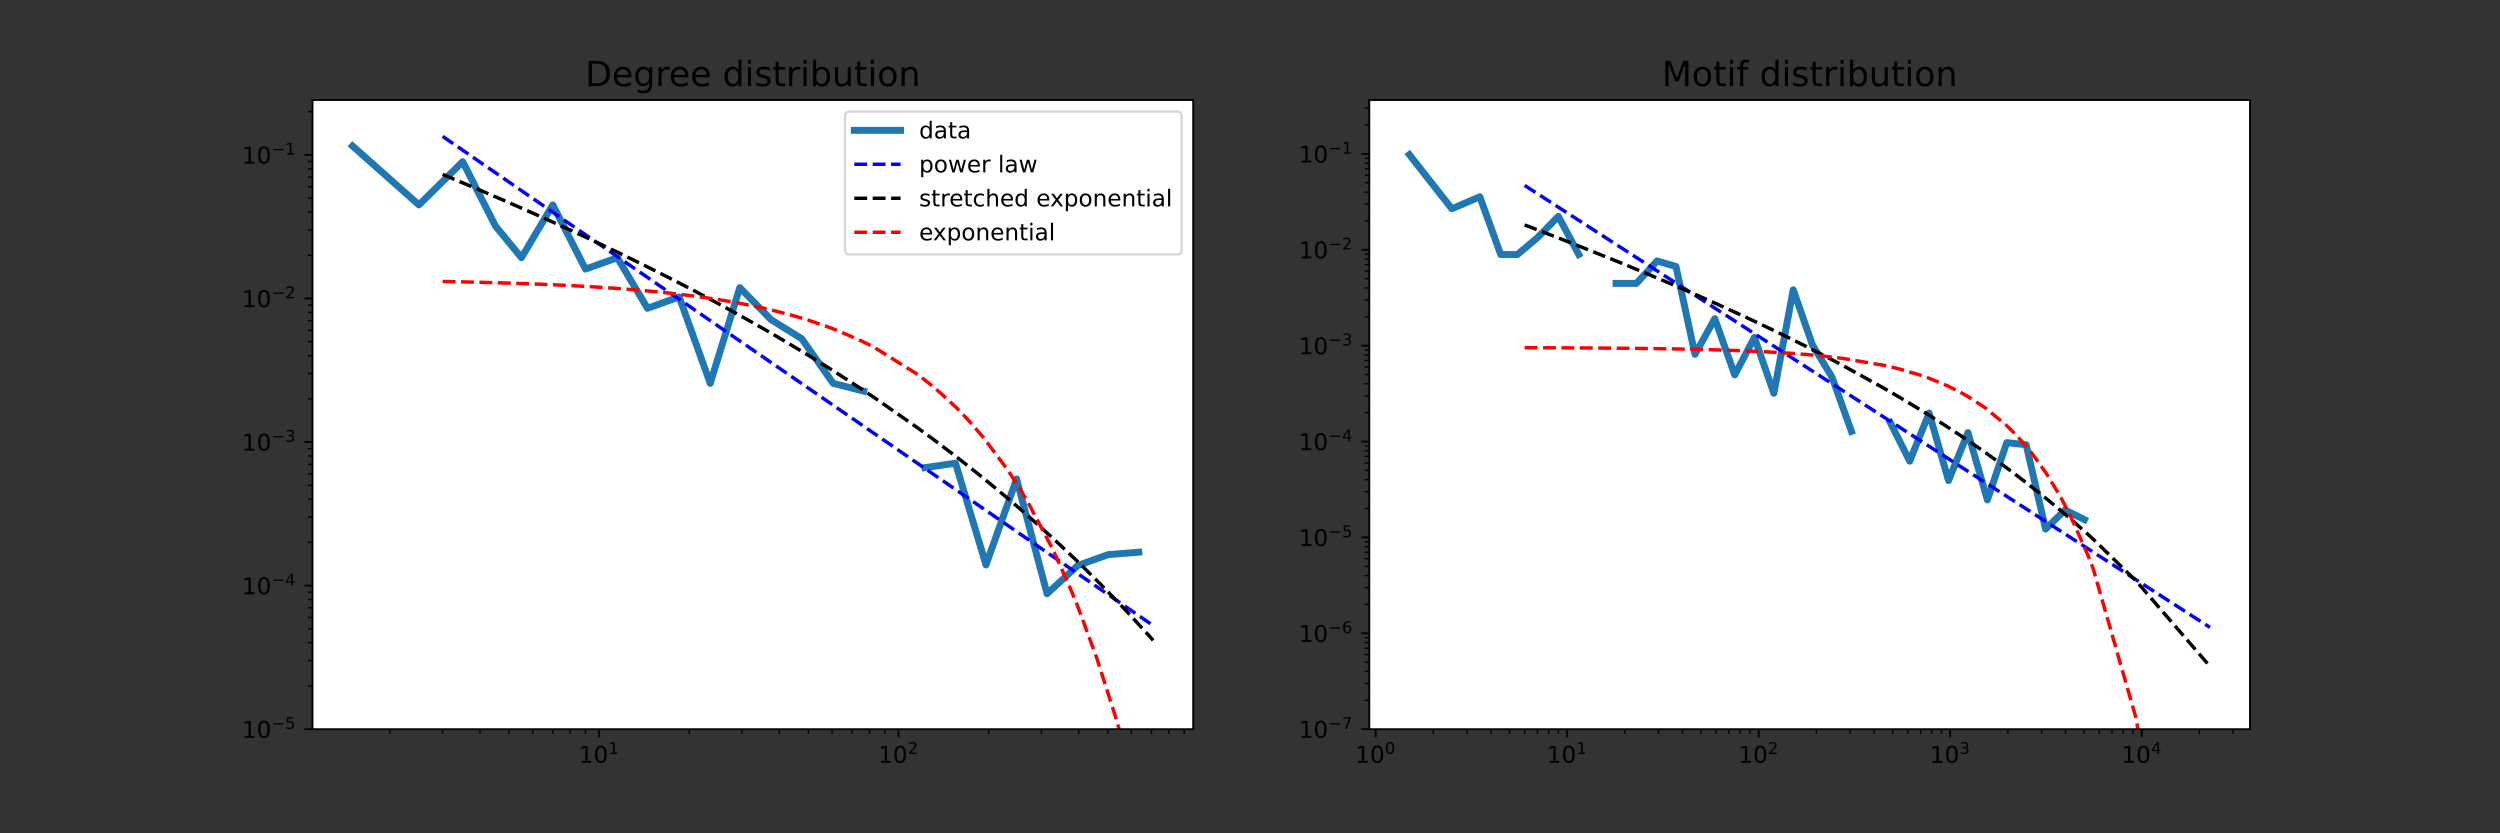 <?xml version="1.0" encoding="utf-8" standalone="no"?>
<!DOCTYPE svg PUBLIC "-//W3C//DTD SVG 1.1//EN"
  "http://www.w3.org/Graphics/SVG/1.1/DTD/svg11.dtd">
<!-- Created with matplotlib (https://matplotlib.org/) -->
<svg height="360pt" version="1.1" viewBox="0 0 1080 360" width="1080pt" xmlns="http://www.w3.org/2000/svg" xmlns:xlink="http://www.w3.org/1999/xlink">
 <rect x="0" y="0" width="1080" height="360" fill="#333333" stroke="none"/>
 <defs>
  <style type="text/css">*{stroke-linecap:butt;stroke-linejoin:round;}</style>
 </defs>
 <g id="figure_1">
  <g id="patch_1">
   <path d="M 0 360 
L 1080 360 
L 1080 0 
L 0 0 
z
" style="fill:none;"/>
  </g>
  <g id="axes_1">
   <g id="patch_2">
    <path d="M 135 315 
L 515.455 315 
L 515.455 43.2 
L 135 43.2 
z
" style="fill:#ffffff;"/>
   </g>
   <g id="matplotlib.axis_1">
    <g id="xtick_1">
     <g id="line2d_1">
      <defs>
       <path d="M 0 0 
L 0 3.5 
" id="mb4a8bd42e3" style="stroke:#000000;stroke-width:0.8;"/>
      </defs>
      <g>
       <use style="stroke:#000000;stroke-width:0.8;" x="258.84" xlink:href="#mb4a8bd42e3" y="315"/>
      </g>
     </g>
     <g id="text_1">
      <!-- $\mathdefault{10^{1}}$ -->
      <g transform="translate(250.04 329.598)scale(0.1 -0.1)">
       <defs>
        <path d="M 12.406 8.297 
L 28.516 8.297 
L 28.516 63.922 
L 10.984 60.406 
L 10.984 69.391 
L 28.422 72.906 
L 38.281 72.906 
L 38.281 8.297 
L 54.391 8.297 
L 54.391 0 
L 12.406 0 
z
" id="DejaVuSans-49"/>
        <path d="M 31.781 66.406 
Q 24.172 66.406 20.328 58.906 
Q 16.5 51.422 16.5 36.375 
Q 16.5 21.391 20.328 13.891 
Q 24.172 6.391 31.781 6.391 
Q 39.453 6.391 43.281 13.891 
Q 47.125 21.391 47.125 36.375 
Q 47.125 51.422 43.281 58.906 
Q 39.453 66.406 31.781 66.406 
z
M 31.781 74.219 
Q 44.047 74.219 50.516 64.516 
Q 56.984 54.828 56.984 36.375 
Q 56.984 17.969 50.516 8.266 
Q 44.047 -1.422 31.781 -1.422 
Q 19.531 -1.422 13.062 8.266 
Q 6.594 17.969 6.594 36.375 
Q 6.594 54.828 13.062 64.516 
Q 19.531 74.219 31.781 74.219 
z
" id="DejaVuSans-48"/>
       </defs>
       <use transform="translate(0 0.684)" xlink:href="#DejaVuSans-49"/>
       <use transform="translate(63.623 0.684)" xlink:href="#DejaVuSans-48"/>
       <use transform="translate(128.203 38.966)scale(0.7)" xlink:href="#DejaVuSans-49"/>
      </g>
     </g>
    </g>
    <g id="xtick_2">
     <g id="line2d_2">
      <g>
       <use style="stroke:#000000;stroke-width:0.8;" x="388.157" xlink:href="#mb4a8bd42e3" y="315"/>
      </g>
     </g>
     <g id="text_2">
      <!-- $\mathdefault{10^{2}}$ -->
      <g transform="translate(379.357 329.598)scale(0.1 -0.1)">
       <defs>
        <path d="M 19.188 8.297 
L 53.609 8.297 
L 53.609 0 
L 7.328 0 
L 7.328 8.297 
Q 12.938 14.109 22.625 23.891 
Q 32.328 33.688 34.812 36.531 
Q 39.547 41.844 41.422 45.531 
Q 43.312 49.219 43.312 52.781 
Q 43.312 58.594 39.234 62.25 
Q 35.156 65.922 28.609 65.922 
Q 23.969 65.922 18.812 64.312 
Q 13.672 62.703 7.812 59.422 
L 7.812 69.391 
Q 13.766 71.781 18.938 73 
Q 24.125 74.219 28.422 74.219 
Q 39.75 74.219 46.484 68.547 
Q 53.219 62.891 53.219 53.422 
Q 53.219 48.922 51.531 44.891 
Q 49.859 40.875 45.406 35.406 
Q 44.188 33.984 37.641 27.219 
Q 31.109 20.453 19.188 8.297 
z
" id="DejaVuSans-50"/>
       </defs>
       <use transform="translate(0 0.766)" xlink:href="#DejaVuSans-49"/>
       <use transform="translate(63.623 0.766)" xlink:href="#DejaVuSans-48"/>
       <use transform="translate(128.203 39.047)scale(0.7)" xlink:href="#DejaVuSans-50"/>
      </g>
     </g>
    </g>
    <g id="xtick_3">
     <g id="line2d_3">
      <defs>
       <path d="M 0 0 
L 0 2 
" id="m22a5f21118" style="stroke:#000000;stroke-width:0.6;"/>
      </defs>
      <g>
       <use style="stroke:#000000;stroke-width:0.6;" x="168.45" xlink:href="#m22a5f21118" y="315"/>
      </g>
     </g>
    </g>
    <g id="xtick_4">
     <g id="line2d_4">
      <g>
       <use style="stroke:#000000;stroke-width:0.6;" x="191.222" xlink:href="#m22a5f21118" y="315"/>
      </g>
     </g>
    </g>
    <g id="xtick_5">
     <g id="line2d_5">
      <g>
       <use style="stroke:#000000;stroke-width:0.6;" x="207.379" xlink:href="#m22a5f21118" y="315"/>
      </g>
     </g>
    </g>
    <g id="xtick_6">
     <g id="line2d_6">
      <g>
       <use style="stroke:#000000;stroke-width:0.6;" x="219.911" xlink:href="#m22a5f21118" y="315"/>
      </g>
     </g>
    </g>
    <g id="xtick_7">
     <g id="line2d_7">
      <g>
       <use style="stroke:#000000;stroke-width:0.6;" x="230.151" xlink:href="#m22a5f21118" y="315"/>
      </g>
     </g>
    </g>
    <g id="xtick_8">
     <g id="line2d_8">
      <g>
       <use style="stroke:#000000;stroke-width:0.6;" x="238.808" xlink:href="#m22a5f21118" y="315"/>
      </g>
     </g>
    </g>
    <g id="xtick_9">
     <g id="line2d_9">
      <g>
       <use style="stroke:#000000;stroke-width:0.6;" x="246.307" xlink:href="#m22a5f21118" y="315"/>
      </g>
     </g>
    </g>
    <g id="xtick_10">
     <g id="line2d_10">
      <g>
       <use style="stroke:#000000;stroke-width:0.6;" x="252.922" xlink:href="#m22a5f21118" y="315"/>
      </g>
     </g>
    </g>
    <g id="xtick_11">
     <g id="line2d_11">
      <g>
       <use style="stroke:#000000;stroke-width:0.6;" x="297.768" xlink:href="#m22a5f21118" y="315"/>
      </g>
     </g>
    </g>
    <g id="xtick_12">
     <g id="line2d_12">
      <g>
       <use style="stroke:#000000;stroke-width:0.6;" x="320.54" xlink:href="#m22a5f21118" y="315"/>
      </g>
     </g>
    </g>
    <g id="xtick_13">
     <g id="line2d_13">
      <g>
       <use style="stroke:#000000;stroke-width:0.6;" x="336.697" xlink:href="#m22a5f21118" y="315"/>
      </g>
     </g>
    </g>
    <g id="xtick_14">
     <g id="line2d_14">
      <g>
       <use style="stroke:#000000;stroke-width:0.6;" x="349.229" xlink:href="#m22a5f21118" y="315"/>
      </g>
     </g>
    </g>
    <g id="xtick_15">
     <g id="line2d_15">
      <g>
       <use style="stroke:#000000;stroke-width:0.6;" x="359.468" xlink:href="#m22a5f21118" y="315"/>
      </g>
     </g>
    </g>
    <g id="xtick_16">
     <g id="line2d_16">
      <g>
       <use style="stroke:#000000;stroke-width:0.6;" x="368.126" xlink:href="#m22a5f21118" y="315"/>
      </g>
     </g>
    </g>
    <g id="xtick_17">
     <g id="line2d_17">
      <g>
       <use style="stroke:#000000;stroke-width:0.6;" x="375.625" xlink:href="#m22a5f21118" y="315"/>
      </g>
     </g>
    </g>
    <g id="xtick_18">
     <g id="line2d_18">
      <g>
       <use style="stroke:#000000;stroke-width:0.6;" x="382.24" xlink:href="#m22a5f21118" y="315"/>
      </g>
     </g>
    </g>
    <g id="xtick_19">
     <g id="line2d_19">
      <g>
       <use style="stroke:#000000;stroke-width:0.6;" x="427.086" xlink:href="#m22a5f21118" y="315"/>
      </g>
     </g>
    </g>
    <g id="xtick_20">
     <g id="line2d_20">
      <g>
       <use style="stroke:#000000;stroke-width:0.6;" x="449.858" xlink:href="#m22a5f21118" y="315"/>
      </g>
     </g>
    </g>
    <g id="xtick_21">
     <g id="line2d_21">
      <g>
       <use style="stroke:#000000;stroke-width:0.6;" x="466.015" xlink:href="#m22a5f21118" y="315"/>
      </g>
     </g>
    </g>
    <g id="xtick_22">
     <g id="line2d_22">
      <g>
       <use style="stroke:#000000;stroke-width:0.6;" x="478.547" xlink:href="#m22a5f21118" y="315"/>
      </g>
     </g>
    </g>
    <g id="xtick_23">
     <g id="line2d_23">
      <g>
       <use style="stroke:#000000;stroke-width:0.6;" x="488.786" xlink:href="#m22a5f21118" y="315"/>
      </g>
     </g>
    </g>
    <g id="xtick_24">
     <g id="line2d_24">
      <g>
       <use style="stroke:#000000;stroke-width:0.6;" x="497.444" xlink:href="#m22a5f21118" y="315"/>
      </g>
     </g>
    </g>
    <g id="xtick_25">
     <g id="line2d_25">
      <g>
       <use style="stroke:#000000;stroke-width:0.6;" x="504.943" xlink:href="#m22a5f21118" y="315"/>
      </g>
     </g>
    </g>
    <g id="xtick_26">
     <g id="line2d_26">
      <g>
       <use style="stroke:#000000;stroke-width:0.6;" x="511.558" xlink:href="#m22a5f21118" y="315"/>
      </g>
     </g>
    </g>
   </g>
   <g id="matplotlib.axis_2">
    <g id="ytick_1">
     <g id="line2d_27">
      <defs>
       <path d="M 0 0 
L -3.5 0 
" id="m4691912ac4" style="stroke:#000000;stroke-width:0.8;"/>
      </defs>
      <g>
       <use style="stroke:#000000;stroke-width:0.8;" x="135" xlink:href="#m4691912ac4" y="315"/>
      </g>
     </g>
     <g id="text_3">
      <!-- $\mathdefault{10^{-5}}$ -->
      <g transform="translate(104.5 318.799)scale(0.1 -0.1)">
       <defs>
        <path d="M 10.594 35.5 
L 73.188 35.5 
L 73.188 27.203 
L 10.594 27.203 
z
" id="DejaVuSans-8722"/>
        <path d="M 10.797 72.906 
L 49.516 72.906 
L 49.516 64.594 
L 19.828 64.594 
L 19.828 46.734 
Q 21.969 47.469 24.109 47.828 
Q 26.266 48.188 28.422 48.188 
Q 40.625 48.188 47.75 41.5 
Q 54.891 34.812 54.891 23.391 
Q 54.891 11.625 47.562 5.094 
Q 40.234 -1.422 26.906 -1.422 
Q 22.312 -1.422 17.547 -0.641 
Q 12.797 0.141 7.719 1.703 
L 7.719 11.625 
Q 12.109 9.234 16.797 8.062 
Q 21.484 6.891 26.703 6.891 
Q 35.156 6.891 40.078 11.328 
Q 45.016 15.766 45.016 23.391 
Q 45.016 31 40.078 35.438 
Q 35.156 39.891 26.703 39.891 
Q 22.75 39.891 18.812 39.016 
Q 14.891 38.141 10.797 36.281 
z
" id="DejaVuSans-53"/>
       </defs>
       <use transform="translate(0 0.684)" xlink:href="#DejaVuSans-49"/>
       <use transform="translate(63.623 0.684)" xlink:href="#DejaVuSans-48"/>
       <use transform="translate(128.203 38.966)scale(0.7)" xlink:href="#DejaVuSans-8722"/>
       <use transform="translate(186.855 38.966)scale(0.7)" xlink:href="#DejaVuSans-53"/>
      </g>
     </g>
    </g>
    <g id="ytick_2">
     <g id="line2d_28">
      <g>
       <use style="stroke:#000000;stroke-width:0.8;" x="135" xlink:href="#m4691912ac4" y="252.983"/>
      </g>
     </g>
     <g id="text_4">
      <!-- $\mathdefault{10^{-4}}$ -->
      <g transform="translate(104.5 256.782)scale(0.1 -0.1)">
       <defs>
        <path d="M 37.797 64.312 
L 12.891 25.391 
L 37.797 25.391 
z
M 35.203 72.906 
L 47.609 72.906 
L 47.609 25.391 
L 58.016 25.391 
L 58.016 17.188 
L 47.609 17.188 
L 47.609 0 
L 37.797 0 
L 37.797 17.188 
L 4.891 17.188 
L 4.891 26.703 
z
" id="DejaVuSans-52"/>
       </defs>
       <use transform="translate(0 0.684)" xlink:href="#DejaVuSans-49"/>
       <use transform="translate(63.623 0.684)" xlink:href="#DejaVuSans-48"/>
       <use transform="translate(128.203 38.966)scale(0.7)" xlink:href="#DejaVuSans-8722"/>
       <use transform="translate(186.855 38.966)scale(0.7)" xlink:href="#DejaVuSans-52"/>
      </g>
     </g>
    </g>
    <g id="ytick_3">
     <g id="line2d_29">
      <g>
       <use style="stroke:#000000;stroke-width:0.8;" x="135" xlink:href="#m4691912ac4" y="190.966"/>
      </g>
     </g>
     <g id="text_5">
      <!-- $\mathdefault{10^{-3}}$ -->
      <g transform="translate(104.5 194.765)scale(0.1 -0.1)">
       <defs>
        <path d="M 40.578 39.312 
Q 47.656 37.797 51.625 33 
Q 55.609 28.219 55.609 21.188 
Q 55.609 10.406 48.188 4.484 
Q 40.766 -1.422 27.094 -1.422 
Q 22.516 -1.422 17.656 -0.516 
Q 12.797 0.391 7.625 2.203 
L 7.625 11.719 
Q 11.719 9.328 16.594 8.109 
Q 21.484 6.891 26.812 6.891 
Q 36.078 6.891 40.938 10.547 
Q 45.797 14.203 45.797 21.188 
Q 45.797 27.641 41.281 31.266 
Q 36.766 34.906 28.719 34.906 
L 20.219 34.906 
L 20.219 43.016 
L 29.109 43.016 
Q 36.375 43.016 40.234 45.922 
Q 44.094 48.828 44.094 54.297 
Q 44.094 59.906 40.109 62.906 
Q 36.141 65.922 28.719 65.922 
Q 24.656 65.922 20.016 65.031 
Q 15.375 64.156 9.812 62.312 
L 9.812 71.094 
Q 15.438 72.656 20.344 73.438 
Q 25.25 74.219 29.594 74.219 
Q 40.828 74.219 47.359 69.109 
Q 53.906 64.016 53.906 55.328 
Q 53.906 49.266 50.438 45.094 
Q 46.969 40.922 40.578 39.312 
z
" id="DejaVuSans-51"/>
       </defs>
       <use transform="translate(0 0.766)" xlink:href="#DejaVuSans-49"/>
       <use transform="translate(63.623 0.766)" xlink:href="#DejaVuSans-48"/>
       <use transform="translate(128.203 39.047)scale(0.7)" xlink:href="#DejaVuSans-8722"/>
       <use transform="translate(186.855 39.047)scale(0.7)" xlink:href="#DejaVuSans-51"/>
      </g>
     </g>
    </g>
    <g id="ytick_4">
     <g id="line2d_30">
      <g>
       <use style="stroke:#000000;stroke-width:0.8;" x="135" xlink:href="#m4691912ac4" y="128.948"/>
      </g>
     </g>
     <g id="text_6">
      <!-- $\mathdefault{10^{-2}}$ -->
      <g transform="translate(104.5 132.748)scale(0.1 -0.1)">
       <use transform="translate(0 0.766)" xlink:href="#DejaVuSans-49"/>
       <use transform="translate(63.623 0.766)" xlink:href="#DejaVuSans-48"/>
       <use transform="translate(128.203 39.047)scale(0.7)" xlink:href="#DejaVuSans-8722"/>
       <use transform="translate(186.855 39.047)scale(0.7)" xlink:href="#DejaVuSans-50"/>
      </g>
     </g>
    </g>
    <g id="ytick_5">
     <g id="line2d_31">
      <g>
       <use style="stroke:#000000;stroke-width:0.8;" x="135" xlink:href="#m4691912ac4" y="66.931"/>
      </g>
     </g>
     <g id="text_7">
      <!-- $\mathdefault{10^{-1}}$ -->
      <g transform="translate(104.5 70.73)scale(0.1 -0.1)">
       <use transform="translate(0 0.684)" xlink:href="#DejaVuSans-49"/>
       <use transform="translate(63.623 0.684)" xlink:href="#DejaVuSans-48"/>
       <use transform="translate(128.203 38.966)scale(0.7)" xlink:href="#DejaVuSans-8722"/>
       <use transform="translate(186.855 38.966)scale(0.7)" xlink:href="#DejaVuSans-49"/>
      </g>
     </g>
    </g>
    <g id="ytick_6">
     <g id="line2d_32">
      <defs>
       <path d="M 0 0 
L -2 0 
" id="m4f95f68364" style="stroke:#000000;stroke-width:0.6;"/>
      </defs>
      <g>
       <use style="stroke:#000000;stroke-width:0.6;" x="135" xlink:href="#m4f95f68364" y="296.331"/>
      </g>
     </g>
    </g>
    <g id="ytick_7">
     <g id="line2d_33">
      <g>
       <use style="stroke:#000000;stroke-width:0.6;" x="135" xlink:href="#m4f95f68364" y="285.41"/>
      </g>
     </g>
    </g>
    <g id="ytick_8">
     <g id="line2d_34">
      <g>
       <use style="stroke:#000000;stroke-width:0.6;" x="135" xlink:href="#m4f95f68364" y="277.662"/>
      </g>
     </g>
    </g>
    <g id="ytick_9">
     <g id="line2d_35">
      <g>
       <use style="stroke:#000000;stroke-width:0.6;" x="135" xlink:href="#m4f95f68364" y="271.652"/>
      </g>
     </g>
    </g>
    <g id="ytick_10">
     <g id="line2d_36">
      <g>
       <use style="stroke:#000000;stroke-width:0.6;" x="135" xlink:href="#m4f95f68364" y="266.741"/>
      </g>
     </g>
    </g>
    <g id="ytick_11">
     <g id="line2d_37">
      <g>
       <use style="stroke:#000000;stroke-width:0.6;" x="135" xlink:href="#m4f95f68364" y="262.589"/>
      </g>
     </g>
    </g>
    <g id="ytick_12">
     <g id="line2d_38">
      <g>
       <use style="stroke:#000000;stroke-width:0.6;" x="135" xlink:href="#m4f95f68364" y="258.993"/>
      </g>
     </g>
    </g>
    <g id="ytick_13">
     <g id="line2d_39">
      <g>
       <use style="stroke:#000000;stroke-width:0.6;" x="135" xlink:href="#m4f95f68364" y="255.821"/>
      </g>
     </g>
    </g>
    <g id="ytick_14">
     <g id="line2d_40">
      <g>
       <use style="stroke:#000000;stroke-width:0.6;" x="135" xlink:href="#m4f95f68364" y="234.314"/>
      </g>
     </g>
    </g>
    <g id="ytick_15">
     <g id="line2d_41">
      <g>
       <use style="stroke:#000000;stroke-width:0.6;" x="135" xlink:href="#m4f95f68364" y="223.393"/>
      </g>
     </g>
    </g>
    <g id="ytick_16">
     <g id="line2d_42">
      <g>
       <use style="stroke:#000000;stroke-width:0.6;" x="135" xlink:href="#m4f95f68364" y="215.645"/>
      </g>
     </g>
    </g>
    <g id="ytick_17">
     <g id="line2d_43">
      <g>
       <use style="stroke:#000000;stroke-width:0.6;" x="135" xlink:href="#m4f95f68364" y="209.635"/>
      </g>
     </g>
    </g>
    <g id="ytick_18">
     <g id="line2d_44">
      <g>
       <use style="stroke:#000000;stroke-width:0.6;" x="135" xlink:href="#m4f95f68364" y="204.724"/>
      </g>
     </g>
    </g>
    <g id="ytick_19">
     <g id="line2d_45">
      <g>
       <use style="stroke:#000000;stroke-width:0.6;" x="135" xlink:href="#m4f95f68364" y="200.572"/>
      </g>
     </g>
    </g>
    <g id="ytick_20">
     <g id="line2d_46">
      <g>
       <use style="stroke:#000000;stroke-width:0.6;" x="135" xlink:href="#m4f95f68364" y="196.976"/>
      </g>
     </g>
    </g>
    <g id="ytick_21">
     <g id="line2d_47">
      <g>
       <use style="stroke:#000000;stroke-width:0.6;" x="135" xlink:href="#m4f95f68364" y="193.803"/>
      </g>
     </g>
    </g>
    <g id="ytick_22">
     <g id="line2d_48">
      <g>
       <use style="stroke:#000000;stroke-width:0.6;" x="135" xlink:href="#m4f95f68364" y="172.297"/>
      </g>
     </g>
    </g>
    <g id="ytick_23">
     <g id="line2d_49">
      <g>
       <use style="stroke:#000000;stroke-width:0.6;" x="135" xlink:href="#m4f95f68364" y="161.376"/>
      </g>
     </g>
    </g>
    <g id="ytick_24">
     <g id="line2d_50">
      <g>
       <use style="stroke:#000000;stroke-width:0.6;" x="135" xlink:href="#m4f95f68364" y="153.627"/>
      </g>
     </g>
    </g>
    <g id="ytick_25">
     <g id="line2d_51">
      <g>
       <use style="stroke:#000000;stroke-width:0.6;" x="135" xlink:href="#m4f95f68364" y="147.617"/>
      </g>
     </g>
    </g>
    <g id="ytick_26">
     <g id="line2d_52">
      <g>
       <use style="stroke:#000000;stroke-width:0.6;" x="135" xlink:href="#m4f95f68364" y="142.707"/>
      </g>
     </g>
    </g>
    <g id="ytick_27">
     <g id="line2d_53">
      <g>
       <use style="stroke:#000000;stroke-width:0.6;" x="135" xlink:href="#m4f95f68364" y="138.555"/>
      </g>
     </g>
    </g>
    <g id="ytick_28">
     <g id="line2d_54">
      <g>
       <use style="stroke:#000000;stroke-width:0.6;" x="135" xlink:href="#m4f95f68364" y="134.958"/>
      </g>
     </g>
    </g>
    <g id="ytick_29">
     <g id="line2d_55">
      <g>
       <use style="stroke:#000000;stroke-width:0.6;" x="135" xlink:href="#m4f95f68364" y="131.786"/>
      </g>
     </g>
    </g>
    <g id="ytick_30">
     <g id="line2d_56">
      <g>
       <use style="stroke:#000000;stroke-width:0.6;" x="135" xlink:href="#m4f95f68364" y="110.279"/>
      </g>
     </g>
    </g>
    <g id="ytick_31">
     <g id="line2d_57">
      <g>
       <use style="stroke:#000000;stroke-width:0.6;" x="135" xlink:href="#m4f95f68364" y="99.359"/>
      </g>
     </g>
    </g>
    <g id="ytick_32">
     <g id="line2d_58">
      <g>
       <use style="stroke:#000000;stroke-width:0.6;" x="135" xlink:href="#m4f95f68364" y="91.61"/>
      </g>
     </g>
    </g>
    <g id="ytick_33">
     <g id="line2d_59">
      <g>
       <use style="stroke:#000000;stroke-width:0.6;" x="135" xlink:href="#m4f95f68364" y="85.6"/>
      </g>
     </g>
    </g>
    <g id="ytick_34">
     <g id="line2d_60">
      <g>
       <use style="stroke:#000000;stroke-width:0.6;" x="135" xlink:href="#m4f95f68364" y="80.69"/>
      </g>
     </g>
    </g>
    <g id="ytick_35">
     <g id="line2d_61">
      <g>
       <use style="stroke:#000000;stroke-width:0.6;" x="135" xlink:href="#m4f95f68364" y="76.538"/>
      </g>
     </g>
    </g>
    <g id="ytick_36">
     <g id="line2d_62">
      <g>
       <use style="stroke:#000000;stroke-width:0.6;" x="135" xlink:href="#m4f95f68364" y="72.941"/>
      </g>
     </g>
    </g>
    <g id="ytick_37">
     <g id="line2d_63">
      <g>
       <use style="stroke:#000000;stroke-width:0.6;" x="135" xlink:href="#m4f95f68364" y="69.769"/>
      </g>
     </g>
    </g>
    <g id="ytick_38">
     <g id="line2d_64">
      <g>
       <use style="stroke:#000000;stroke-width:0.6;" x="135" xlink:href="#m4f95f68364" y="48.262"/>
      </g>
     </g>
    </g>
   </g>
   <g id="line2d_65">
    <path clip-path="url(#p0a8e0d7a6c)" d="M 152.293 63.077 
L 180.982 88.515 
L 199.879 69.846 
L 213.994 97.577 
L 225.264 111.336 
L 238.808 88.515 
L 252.922 116.246 
L 266.689 111.336 
L 279.707 133.177 
L 293.39 128.266 
L 306.825 165.605 
L 319.596 124.252 
L 333.072 138.088 
L 346.348 146.33 
L 359.934 165.605 
L 373.113 168.976 
M 399.555 202.03 
L 412.771 200.105 
L 425.951 244.045 
L 439.167 206.94 
L 452.33 256.483 
L 465.521 244.336 
L 478.715 239.599 
L 491.97 238.542 
" style="fill:none;stroke:#1f77b4;stroke-linecap:square;stroke-width:3;"/>
   </g>
   <g id="line2d_66">
    <path clip-path="url(#p0a8e0d7a6c)" d="M 191.222 58.915 
L 207.379 70.038 
L 219.911 78.667 
L 230.151 85.717 
L 238.808 91.677 
L 246.307 96.84 
L 252.922 101.395 
L 258.84 105.469 
L 264.192 109.154 
L 269.079 112.519 
L 273.574 115.614 
L 277.736 118.479 
L 281.611 121.147 
L 285.236 123.643 
L 288.641 125.987 
L 291.851 128.197 
L 297.768 132.271 
L 300.508 134.157 
L 305.617 137.675 
L 312.503 142.416 
L 314.623 143.875 
L 318.636 146.638 
L 320.54 147.949 
L 322.381 149.217 
L 324.164 150.445 
L 327.569 152.789 
L 329.197 153.91 
L 330.779 154.999 
L 332.318 156.058 
L 333.816 157.09 
L 335.275 158.094 
L 342.049 162.758 
L 343.312 163.627 
L 348.094 166.92 
L 349.229 167.701 
L 357.564 173.44 
L 358.524 174.101 
L 360.397 175.39 
L 362.209 176.638 
L 372.001 183.379 
L 372.744 183.892 
L 374.919 185.389 
L 375.625 185.875 
L 377.012 186.83 
L 377.693 187.299 
L 396.007 199.908 
L 400.238 202.821 
L 405.012 206.108 
L 412.771 211.449 
L 415.597 213.395 
L 417.959 215.021 
L 418.288 215.248 
L 425.085 219.928 
L 435.179 226.877 
L 436.382 227.705 
L 440.51 230.548 
L 443.523 232.622 
L 443.94 232.91 
L 454.869 240.434 
L 462.539 245.715 
L 465.874 248.011 
L 473.864 253.512 
L 481.819 258.989 
L 483.387 260.068 
L 485.311 261.393 
L 489.066 263.979 
L 495.898 268.682 
L 498.161 270.24 
" style="fill:none;stroke:#0000ff;stroke-dasharray:5.55,2.4;stroke-dashoffset:0;stroke-width:1.5;"/>
   </g>
   <g id="line2d_67">
    <path clip-path="url(#p0a8e0d7a6c)" d="M 191.222 75.336 
L 207.379 82.15 
L 219.911 87.553 
L 230.151 92.059 
L 238.808 95.939 
L 246.307 99.357 
L 252.922 102.419 
L 258.84 105.196 
L 264.192 107.742 
L 269.079 110.094 
L 273.574 112.284 
L 277.736 114.332 
L 281.611 116.259 
L 285.236 118.08 
L 288.641 119.805 
L 291.851 121.446 
L 297.768 124.51 
L 300.508 125.945 
L 305.617 128.651 
L 312.503 132.361 
L 314.623 133.519 
L 318.636 135.73 
L 320.54 136.788 
L 322.381 137.817 
L 324.164 138.819 
L 327.569 140.748 
L 329.197 141.678 
L 330.779 142.585 
L 332.318 143.473 
L 333.816 144.34 
L 335.275 145.189 
L 342.049 149.185 
L 343.312 149.939 
L 348.094 152.825 
L 349.229 153.517 
L 357.564 158.678 
L 358.524 159.282 
L 360.397 160.465 
L 362.209 161.617 
L 372.001 167.974 
L 372.744 168.466 
L 374.919 169.912 
L 375.625 170.384 
L 377.012 171.314 
L 377.693 171.773 
L 396.007 184.549 
L 400.238 187.629 
L 405.012 191.165 
L 412.771 197.056 
L 415.597 199.248 
L 417.959 201.099 
L 418.288 201.358 
L 425.085 206.793 
L 435.179 215.151 
L 436.382 216.171 
L 440.51 219.712 
L 443.523 222.336 
L 443.94 222.702 
L 454.869 232.532 
L 462.539 239.72 
L 465.874 242.923 
L 473.864 250.799 
L 481.819 258.934 
L 483.387 260.572 
L 485.311 262.601 
L 489.066 266.613 
L 495.898 274.098 
L 498.161 276.632 
" style="fill:none;stroke:#000000;stroke-dasharray:5.55,2.4;stroke-dashoffset:0;stroke-width:1.5;"/>
   </g>
   <g id="line2d_68">
    <path clip-path="url(#p0a8e0d7a6c)" d="M 191.222 121.582 
L 207.379 121.938 
L 219.911 122.295 
L 230.151 122.651 
L 238.808 123.008 
L 246.307 123.364 
L 252.922 123.72 
L 258.84 124.077 
L 264.192 124.433 
L 269.079 124.79 
L 273.574 125.146 
L 277.736 125.502 
L 281.611 125.859 
L 285.236 126.215 
L 288.641 126.572 
L 291.851 126.928 
L 297.768 127.641 
L 300.508 127.997 
L 305.617 128.71 
L 312.503 129.779 
L 314.623 130.136 
L 318.636 130.849 
L 320.54 131.205 
L 322.381 131.561 
L 324.164 131.918 
L 327.569 132.631 
L 329.197 132.987 
L 330.779 133.343 
L 332.318 133.7 
L 333.816 134.056 
L 335.275 134.413 
L 342.049 136.195 
L 343.312 136.551 
L 348.094 137.977 
L 349.229 138.333 
L 357.564 141.184 
L 358.524 141.541 
L 360.397 142.254 
L 362.209 142.966 
L 372.001 147.243 
L 372.744 147.6 
L 374.919 148.669 
L 375.625 149.025 
L 377.012 149.738 
L 377.693 150.095 
L 396.007 161.5 
L 400.238 164.707 
L 405.012 168.628 
L 412.771 175.756 
L 415.597 178.607 
L 417.959 181.102 
L 418.288 181.458 
L 425.085 189.299 
L 435.179 202.843 
L 436.382 204.625 
L 440.51 211.04 
L 443.523 216.03 
L 443.94 216.743 
L 454.869 237.414 
L 462.539 254.522 
L 465.874 262.719 
L 473.864 284.46 
L 481.819 309.408 
L 483.387 314.754 
L 485.311 321.526 
L 489.066 335.426 
L 495.351 361 
" style="fill:none;stroke:#ff0000;stroke-dasharray:5.55,2.4;stroke-dashoffset:0;stroke-width:1.5;"/>
   </g>
   <g id="patch_3">
    <path d="M 135 315 
L 135 43.2 
" style="fill:none;stroke:#000000;stroke-linecap:square;stroke-linejoin:miter;stroke-width:0.8;"/>
   </g>
   <g id="patch_4">
    <path d="M 515.455 315 
L 515.455 43.2 
" style="fill:none;stroke:#000000;stroke-linecap:square;stroke-linejoin:miter;stroke-width:0.8;"/>
   </g>
   <g id="patch_5">
    <path d="M 135 315 
L 515.455 315 
" style="fill:none;stroke:#000000;stroke-linecap:square;stroke-linejoin:miter;stroke-width:0.8;"/>
   </g>
   <g id="patch_6">
    <path d="M 135 43.2 
L 515.455 43.2 
" style="fill:none;stroke:#000000;stroke-linecap:square;stroke-linejoin:miter;stroke-width:0.8;"/>
   </g>
   <g id="text_8">
    <!-- Degree distribution -->
    <g transform="translate(252.809 37.2)scale(0.15 -0.15)">
     <defs>
      <path d="M 19.672 64.797 
L 19.672 8.109 
L 31.594 8.109 
Q 46.688 8.109 53.688 14.938 
Q 60.688 21.781 60.688 36.531 
Q 60.688 51.172 53.688 57.984 
Q 46.688 64.797 31.594 64.797 
z
M 9.812 72.906 
L 30.078 72.906 
Q 51.266 72.906 61.172 64.094 
Q 71.094 55.281 71.094 36.531 
Q 71.094 17.672 61.125 8.828 
Q 51.172 0 30.078 0 
L 9.812 0 
z
" id="DejaVuSans-68"/>
      <path d="M 56.203 29.594 
L 56.203 25.203 
L 14.891 25.203 
Q 15.484 15.922 20.484 11.062 
Q 25.484 6.203 34.422 6.203 
Q 39.594 6.203 44.453 7.469 
Q 49.312 8.734 54.109 11.281 
L 54.109 2.781 
Q 49.266 0.734 44.188 -0.344 
Q 39.109 -1.422 33.891 -1.422 
Q 20.797 -1.422 13.156 6.188 
Q 5.516 13.812 5.516 26.812 
Q 5.516 40.234 12.766 48.109 
Q 20.016 56 32.328 56 
Q 43.359 56 49.781 48.891 
Q 56.203 41.797 56.203 29.594 
z
M 47.219 32.234 
Q 47.125 39.594 43.094 43.984 
Q 39.062 48.391 32.422 48.391 
Q 24.906 48.391 20.391 44.141 
Q 15.875 39.891 15.188 32.172 
z
" id="DejaVuSans-101"/>
      <path d="M 45.406 27.984 
Q 45.406 37.75 41.375 43.109 
Q 37.359 48.484 30.078 48.484 
Q 22.859 48.484 18.828 43.109 
Q 14.797 37.75 14.797 27.984 
Q 14.797 18.266 18.828 12.891 
Q 22.859 7.516 30.078 7.516 
Q 37.359 7.516 41.375 12.891 
Q 45.406 18.266 45.406 27.984 
z
M 54.391 6.781 
Q 54.391 -7.172 48.188 -13.984 
Q 42 -20.797 29.203 -20.797 
Q 24.469 -20.797 20.266 -20.094 
Q 16.062 -19.391 12.109 -17.922 
L 12.109 -9.188 
Q 16.062 -11.328 19.922 -12.344 
Q 23.781 -13.375 27.781 -13.375 
Q 36.625 -13.375 41.016 -8.766 
Q 45.406 -4.156 45.406 5.172 
L 45.406 9.625 
Q 42.625 4.781 38.281 2.391 
Q 33.938 0 27.875 0 
Q 17.828 0 11.672 7.656 
Q 5.516 15.328 5.516 27.984 
Q 5.516 40.672 11.672 48.328 
Q 17.828 56 27.875 56 
Q 33.938 56 38.281 53.609 
Q 42.625 51.219 45.406 46.391 
L 45.406 54.688 
L 54.391 54.688 
z
" id="DejaVuSans-103"/>
      <path d="M 41.109 46.297 
Q 39.594 47.172 37.812 47.578 
Q 36.031 48 33.891 48 
Q 26.266 48 22.188 43.047 
Q 18.109 38.094 18.109 28.812 
L 18.109 0 
L 9.078 0 
L 9.078 54.688 
L 18.109 54.688 
L 18.109 46.188 
Q 20.953 51.172 25.484 53.578 
Q 30.031 56 36.531 56 
Q 37.453 56 38.578 55.875 
Q 39.703 55.766 41.062 55.516 
z
" id="DejaVuSans-114"/>
      <path id="DejaVuSans-32"/>
      <path d="M 45.406 46.391 
L 45.406 75.984 
L 54.391 75.984 
L 54.391 0 
L 45.406 0 
L 45.406 8.203 
Q 42.578 3.328 38.25 0.953 
Q 33.938 -1.422 27.875 -1.422 
Q 17.969 -1.422 11.734 6.484 
Q 5.516 14.406 5.516 27.297 
Q 5.516 40.188 11.734 48.094 
Q 17.969 56 27.875 56 
Q 33.938 56 38.25 53.625 
Q 42.578 51.266 45.406 46.391 
z
M 14.797 27.297 
Q 14.797 17.391 18.875 11.75 
Q 22.953 6.109 30.078 6.109 
Q 37.203 6.109 41.297 11.75 
Q 45.406 17.391 45.406 27.297 
Q 45.406 37.203 41.297 42.844 
Q 37.203 48.484 30.078 48.484 
Q 22.953 48.484 18.875 42.844 
Q 14.797 37.203 14.797 27.297 
z
" id="DejaVuSans-100"/>
      <path d="M 9.422 54.688 
L 18.406 54.688 
L 18.406 0 
L 9.422 0 
z
M 9.422 75.984 
L 18.406 75.984 
L 18.406 64.594 
L 9.422 64.594 
z
" id="DejaVuSans-105"/>
      <path d="M 44.281 53.078 
L 44.281 44.578 
Q 40.484 46.531 36.375 47.5 
Q 32.281 48.484 27.875 48.484 
Q 21.188 48.484 17.844 46.438 
Q 14.5 44.391 14.5 40.281 
Q 14.5 37.156 16.891 35.375 
Q 19.281 33.594 26.516 31.984 
L 29.594 31.297 
Q 39.156 29.25 43.188 25.516 
Q 47.219 21.781 47.219 15.094 
Q 47.219 7.469 41.188 3.016 
Q 35.156 -1.422 24.609 -1.422 
Q 20.219 -1.422 15.453 -0.562 
Q 10.688 0.297 5.422 2 
L 5.422 11.281 
Q 10.406 8.688 15.234 7.391 
Q 20.062 6.109 24.812 6.109 
Q 31.156 6.109 34.562 8.281 
Q 37.984 10.453 37.984 14.406 
Q 37.984 18.062 35.516 20.016 
Q 33.062 21.969 24.703 23.781 
L 21.578 24.516 
Q 13.234 26.266 9.516 29.906 
Q 5.812 33.547 5.812 39.891 
Q 5.812 47.609 11.281 51.797 
Q 16.75 56 26.812 56 
Q 31.781 56 36.172 55.266 
Q 40.578 54.547 44.281 53.078 
z
" id="DejaVuSans-115"/>
      <path d="M 18.312 70.219 
L 18.312 54.688 
L 36.812 54.688 
L 36.812 47.703 
L 18.312 47.703 
L 18.312 18.016 
Q 18.312 11.328 20.141 9.422 
Q 21.969 7.516 27.594 7.516 
L 36.812 7.516 
L 36.812 0 
L 27.594 0 
Q 17.188 0 13.234 3.875 
Q 9.281 7.766 9.281 18.016 
L 9.281 47.703 
L 2.688 47.703 
L 2.688 54.688 
L 9.281 54.688 
L 9.281 70.219 
z
" id="DejaVuSans-116"/>
      <path d="M 48.688 27.297 
Q 48.688 37.203 44.609 42.844 
Q 40.531 48.484 33.406 48.484 
Q 26.266 48.484 22.188 42.844 
Q 18.109 37.203 18.109 27.297 
Q 18.109 17.391 22.188 11.75 
Q 26.266 6.109 33.406 6.109 
Q 40.531 6.109 44.609 11.75 
Q 48.688 17.391 48.688 27.297 
z
M 18.109 46.391 
Q 20.953 51.266 25.266 53.625 
Q 29.594 56 35.594 56 
Q 45.562 56 51.781 48.094 
Q 58.016 40.188 58.016 27.297 
Q 58.016 14.406 51.781 6.484 
Q 45.562 -1.422 35.594 -1.422 
Q 29.594 -1.422 25.266 0.953 
Q 20.953 3.328 18.109 8.203 
L 18.109 0 
L 9.078 0 
L 9.078 75.984 
L 18.109 75.984 
z
" id="DejaVuSans-98"/>
      <path d="M 8.5 21.578 
L 8.5 54.688 
L 17.484 54.688 
L 17.484 21.922 
Q 17.484 14.156 20.5 10.266 
Q 23.531 6.391 29.594 6.391 
Q 36.859 6.391 41.078 11.031 
Q 45.312 15.672 45.312 23.688 
L 45.312 54.688 
L 54.297 54.688 
L 54.297 0 
L 45.312 0 
L 45.312 8.406 
Q 42.047 3.422 37.719 1 
Q 33.406 -1.422 27.688 -1.422 
Q 18.266 -1.422 13.375 4.438 
Q 8.5 10.297 8.5 21.578 
z
M 31.109 56 
z
" id="DejaVuSans-117"/>
      <path d="M 30.609 48.391 
Q 23.391 48.391 19.188 42.75 
Q 14.984 37.109 14.984 27.297 
Q 14.984 17.484 19.156 11.844 
Q 23.344 6.203 30.609 6.203 
Q 37.797 6.203 41.984 11.859 
Q 46.188 17.531 46.188 27.297 
Q 46.188 37.016 41.984 42.703 
Q 37.797 48.391 30.609 48.391 
z
M 30.609 56 
Q 42.328 56 49.016 48.375 
Q 55.719 40.766 55.719 27.297 
Q 55.719 13.875 49.016 6.219 
Q 42.328 -1.422 30.609 -1.422 
Q 18.844 -1.422 12.172 6.219 
Q 5.516 13.875 5.516 27.297 
Q 5.516 40.766 12.172 48.375 
Q 18.844 56 30.609 56 
z
" id="DejaVuSans-111"/>
      <path d="M 54.891 33.016 
L 54.891 0 
L 45.906 0 
L 45.906 32.719 
Q 45.906 40.484 42.875 44.328 
Q 39.844 48.188 33.797 48.188 
Q 26.516 48.188 22.312 43.547 
Q 18.109 38.922 18.109 30.906 
L 18.109 0 
L 9.078 0 
L 9.078 54.688 
L 18.109 54.688 
L 18.109 46.188 
Q 21.344 51.125 25.703 53.562 
Q 30.078 56 35.797 56 
Q 45.219 56 50.047 50.172 
Q 54.891 44.344 54.891 33.016 
z
" id="DejaVuSans-110"/>
     </defs>
     <use xlink:href="#DejaVuSans-68"/>
     <use x="77.002" xlink:href="#DejaVuSans-101"/>
     <use x="138.525" xlink:href="#DejaVuSans-103"/>
     <use x="202.002" xlink:href="#DejaVuSans-114"/>
     <use x="240.865" xlink:href="#DejaVuSans-101"/>
     <use x="302.389" xlink:href="#DejaVuSans-101"/>
     <use x="363.912" xlink:href="#DejaVuSans-32"/>
     <use x="395.699" xlink:href="#DejaVuSans-100"/>
     <use x="459.176" xlink:href="#DejaVuSans-105"/>
     <use x="486.959" xlink:href="#DejaVuSans-115"/>
     <use x="539.059" xlink:href="#DejaVuSans-116"/>
     <use x="578.268" xlink:href="#DejaVuSans-114"/>
     <use x="619.381" xlink:href="#DejaVuSans-105"/>
     <use x="647.164" xlink:href="#DejaVuSans-98"/>
     <use x="710.641" xlink:href="#DejaVuSans-117"/>
     <use x="774.02" xlink:href="#DejaVuSans-116"/>
     <use x="813.229" xlink:href="#DejaVuSans-105"/>
     <use x="841.012" xlink:href="#DejaVuSans-111"/>
     <use x="902.193" xlink:href="#DejaVuSans-110"/>
    </g>
   </g>
   <g id="legend_1">
    <g id="patch_7">
     <path d="M 367.053 109.912 
L 508.455 109.912 
Q 510.455 109.912 510.455 107.912 
L 510.455 50.2 
Q 510.455 48.2 508.455 48.2 
L 367.053 48.2 
Q 365.053 48.2 365.053 50.2 
L 365.053 107.912 
Q 365.053 109.912 367.053 109.912 
z
" style="fill:#ffffff;opacity:0.8;stroke:#cccccc;stroke-linejoin:miter;"/>
    </g>
    <g id="line2d_69">
     <path d="M 369.053 56.298 
L 389.053 56.298 
" style="fill:none;stroke:#1f77b4;stroke-linecap:square;stroke-width:3;"/>
    </g>
    <g id="line2d_70"/>
    <g id="text_9">
     <!-- data -->
     <g transform="translate(397.053 59.798)scale(0.1 -0.1)">
      <defs>
       <path d="M 34.281 27.484 
Q 23.391 27.484 19.188 25 
Q 14.984 22.516 14.984 16.5 
Q 14.984 11.719 18.141 8.906 
Q 21.297 6.109 26.703 6.109 
Q 34.188 6.109 38.703 11.406 
Q 43.219 16.703 43.219 25.484 
L 43.219 27.484 
z
M 52.203 31.203 
L 52.203 0 
L 43.219 0 
L 43.219 8.297 
Q 40.141 3.328 35.547 0.953 
Q 30.953 -1.422 24.312 -1.422 
Q 15.922 -1.422 10.953 3.297 
Q 6 8.016 6 15.922 
Q 6 25.141 12.172 29.828 
Q 18.359 34.516 30.609 34.516 
L 43.219 34.516 
L 43.219 35.406 
Q 43.219 41.609 39.141 45 
Q 35.062 48.391 27.688 48.391 
Q 23 48.391 18.547 47.266 
Q 14.109 46.141 10.016 43.891 
L 10.016 52.203 
Q 14.938 54.109 19.578 55.047 
Q 24.219 56 28.609 56 
Q 40.484 56 46.344 49.844 
Q 52.203 43.703 52.203 31.203 
z
" id="DejaVuSans-97"/>
      </defs>
      <use xlink:href="#DejaVuSans-100"/>
      <use x="63.477" xlink:href="#DejaVuSans-97"/>
      <use x="124.756" xlink:href="#DejaVuSans-116"/>
      <use x="163.965" xlink:href="#DejaVuSans-97"/>
     </g>
    </g>
    <g id="line2d_71">
     <path d="M 369.053 70.977 
L 389.053 70.977 
" style="fill:none;stroke:#0000ff;stroke-dasharray:5.55,2.4;stroke-dashoffset:0;stroke-width:1.5;"/>
    </g>
    <g id="line2d_72"/>
    <g id="text_10">
     <!-- power law -->
     <g transform="translate(397.053 74.477)scale(0.1 -0.1)">
      <defs>
       <path d="M 18.109 8.203 
L 18.109 -20.797 
L 9.078 -20.797 
L 9.078 54.688 
L 18.109 54.688 
L 18.109 46.391 
Q 20.953 51.266 25.266 53.625 
Q 29.594 56 35.594 56 
Q 45.562 56 51.781 48.094 
Q 58.016 40.188 58.016 27.297 
Q 58.016 14.406 51.781 6.484 
Q 45.562 -1.422 35.594 -1.422 
Q 29.594 -1.422 25.266 0.953 
Q 20.953 3.328 18.109 8.203 
z
M 48.688 27.297 
Q 48.688 37.203 44.609 42.844 
Q 40.531 48.484 33.406 48.484 
Q 26.266 48.484 22.188 42.844 
Q 18.109 37.203 18.109 27.297 
Q 18.109 17.391 22.188 11.75 
Q 26.266 6.109 33.406 6.109 
Q 40.531 6.109 44.609 11.75 
Q 48.688 17.391 48.688 27.297 
z
" id="DejaVuSans-112"/>
       <path d="M 4.203 54.688 
L 13.188 54.688 
L 24.422 12.016 
L 35.594 54.688 
L 46.188 54.688 
L 57.422 12.016 
L 68.609 54.688 
L 77.594 54.688 
L 63.281 0 
L 52.688 0 
L 40.922 44.828 
L 29.109 0 
L 18.5 0 
z
" id="DejaVuSans-119"/>
       <path d="M 9.422 75.984 
L 18.406 75.984 
L 18.406 0 
L 9.422 0 
z
" id="DejaVuSans-108"/>
      </defs>
      <use xlink:href="#DejaVuSans-112"/>
      <use x="63.477" xlink:href="#DejaVuSans-111"/>
      <use x="124.658" xlink:href="#DejaVuSans-119"/>
      <use x="206.445" xlink:href="#DejaVuSans-101"/>
      <use x="267.969" xlink:href="#DejaVuSans-114"/>
      <use x="309.082" xlink:href="#DejaVuSans-32"/>
      <use x="340.869" xlink:href="#DejaVuSans-108"/>
      <use x="368.652" xlink:href="#DejaVuSans-97"/>
      <use x="429.932" xlink:href="#DejaVuSans-119"/>
     </g>
    </g>
    <g id="line2d_73">
     <path d="M 369.053 85.655 
L 389.053 85.655 
" style="fill:none;stroke:#000000;stroke-dasharray:5.55,2.4;stroke-dashoffset:0;stroke-width:1.5;"/>
    </g>
    <g id="line2d_74"/>
    <g id="text_11">
     <!-- stretched exponential -->
     <g transform="translate(397.053 89.155)scale(0.1 -0.1)">
      <defs>
       <path d="M 48.781 52.594 
L 48.781 44.188 
Q 44.969 46.297 41.141 47.344 
Q 37.312 48.391 33.406 48.391 
Q 24.656 48.391 19.812 42.844 
Q 14.984 37.312 14.984 27.297 
Q 14.984 17.281 19.812 11.734 
Q 24.656 6.203 33.406 6.203 
Q 37.312 6.203 41.141 7.25 
Q 44.969 8.297 48.781 10.406 
L 48.781 2.094 
Q 45.016 0.344 40.984 -0.531 
Q 36.969 -1.422 32.422 -1.422 
Q 20.062 -1.422 12.781 6.344 
Q 5.516 14.109 5.516 27.297 
Q 5.516 40.672 12.859 48.328 
Q 20.219 56 33.016 56 
Q 37.156 56 41.109 55.141 
Q 45.062 54.297 48.781 52.594 
z
" id="DejaVuSans-99"/>
       <path d="M 54.891 33.016 
L 54.891 0 
L 45.906 0 
L 45.906 32.719 
Q 45.906 40.484 42.875 44.328 
Q 39.844 48.188 33.797 48.188 
Q 26.516 48.188 22.312 43.547 
Q 18.109 38.922 18.109 30.906 
L 18.109 0 
L 9.078 0 
L 9.078 75.984 
L 18.109 75.984 
L 18.109 46.188 
Q 21.344 51.125 25.703 53.562 
Q 30.078 56 35.797 56 
Q 45.219 56 50.047 50.172 
Q 54.891 44.344 54.891 33.016 
z
" id="DejaVuSans-104"/>
       <path d="M 54.891 54.688 
L 35.109 28.078 
L 55.906 0 
L 45.312 0 
L 29.391 21.484 
L 13.484 0 
L 2.875 0 
L 24.125 28.609 
L 4.688 54.688 
L 15.281 54.688 
L 29.781 35.203 
L 44.281 54.688 
z
" id="DejaVuSans-120"/>
      </defs>
      <use xlink:href="#DejaVuSans-115"/>
      <use x="52.1" xlink:href="#DejaVuSans-116"/>
      <use x="91.309" xlink:href="#DejaVuSans-114"/>
      <use x="130.172" xlink:href="#DejaVuSans-101"/>
      <use x="191.695" xlink:href="#DejaVuSans-116"/>
      <use x="230.904" xlink:href="#DejaVuSans-99"/>
      <use x="285.885" xlink:href="#DejaVuSans-104"/>
      <use x="349.264" xlink:href="#DejaVuSans-101"/>
      <use x="410.787" xlink:href="#DejaVuSans-100"/>
      <use x="474.264" xlink:href="#DejaVuSans-32"/>
      <use x="506.051" xlink:href="#DejaVuSans-101"/>
      <use x="565.824" xlink:href="#DejaVuSans-120"/>
      <use x="625.004" xlink:href="#DejaVuSans-112"/>
      <use x="688.48" xlink:href="#DejaVuSans-111"/>
      <use x="749.662" xlink:href="#DejaVuSans-110"/>
      <use x="813.041" xlink:href="#DejaVuSans-101"/>
      <use x="874.564" xlink:href="#DejaVuSans-110"/>
      <use x="937.943" xlink:href="#DejaVuSans-116"/>
      <use x="977.152" xlink:href="#DejaVuSans-105"/>
      <use x="1004.936" xlink:href="#DejaVuSans-97"/>
      <use x="1066.215" xlink:href="#DejaVuSans-108"/>
     </g>
    </g>
    <g id="line2d_75">
     <path d="M 369.053 100.333 
L 389.053 100.333 
" style="fill:none;stroke:#ff0000;stroke-dasharray:5.55,2.4;stroke-dashoffset:0;stroke-width:1.5;"/>
    </g>
    <g id="line2d_76"/>
    <g id="text_12">
     <!-- exponential -->
     <g transform="translate(397.053 103.833)scale(0.1 -0.1)">
      <use xlink:href="#DejaVuSans-101"/>
      <use x="59.773" xlink:href="#DejaVuSans-120"/>
      <use x="118.953" xlink:href="#DejaVuSans-112"/>
      <use x="182.43" xlink:href="#DejaVuSans-111"/>
      <use x="243.611" xlink:href="#DejaVuSans-110"/>
      <use x="306.99" xlink:href="#DejaVuSans-101"/>
      <use x="368.514" xlink:href="#DejaVuSans-110"/>
      <use x="431.893" xlink:href="#DejaVuSans-116"/>
      <use x="471.102" xlink:href="#DejaVuSans-105"/>
      <use x="498.885" xlink:href="#DejaVuSans-97"/>
      <use x="560.164" xlink:href="#DejaVuSans-108"/>
     </g>
    </g>
   </g>
  </g>
  <g id="axes_2">
   <g id="patch_8">
    <path d="M 591.545 315 
L 972 315 
L 972 43.2 
L 591.545 43.2 
z
" style="fill:#ffffff;"/>
   </g>
   <g id="matplotlib.axis_3">
    <g id="xtick_27">
     <g id="line2d_77">
      <g>
       <use style="stroke:#000000;stroke-width:0.8;" x="594.269" xlink:href="#mb4a8bd42e3" y="315"/>
      </g>
     </g>
     <g id="text_13">
      <!-- $\mathdefault{10^{0}}$ -->
      <g transform="translate(585.469 329.598)scale(0.1 -0.1)">
       <use transform="translate(0 0.766)" xlink:href="#DejaVuSans-49"/>
       <use transform="translate(63.623 0.766)" xlink:href="#DejaVuSans-48"/>
       <use transform="translate(128.203 39.047)scale(0.7)" xlink:href="#DejaVuSans-48"/>
      </g>
     </g>
    </g>
    <g id="xtick_28">
     <g id="line2d_78">
      <g>
       <use style="stroke:#000000;stroke-width:0.8;" x="677.009" xlink:href="#mb4a8bd42e3" y="315"/>
      </g>
     </g>
     <g id="text_14">
      <!-- $\mathdefault{10^{1}}$ -->
      <g transform="translate(668.209 329.598)scale(0.1 -0.1)">
       <use transform="translate(0 0.684)" xlink:href="#DejaVuSans-49"/>
       <use transform="translate(63.623 0.684)" xlink:href="#DejaVuSans-48"/>
       <use transform="translate(128.203 38.966)scale(0.7)" xlink:href="#DejaVuSans-49"/>
      </g>
     </g>
    </g>
    <g id="xtick_29">
     <g id="line2d_79">
      <g>
       <use style="stroke:#000000;stroke-width:0.8;" x="759.749" xlink:href="#mb4a8bd42e3" y="315"/>
      </g>
     </g>
     <g id="text_15">
      <!-- $\mathdefault{10^{2}}$ -->
      <g transform="translate(750.949 329.598)scale(0.1 -0.1)">
       <use transform="translate(0 0.766)" xlink:href="#DejaVuSans-49"/>
       <use transform="translate(63.623 0.766)" xlink:href="#DejaVuSans-48"/>
       <use transform="translate(128.203 39.047)scale(0.7)" xlink:href="#DejaVuSans-50"/>
      </g>
     </g>
    </g>
    <g id="xtick_30">
     <g id="line2d_80">
      <g>
       <use style="stroke:#000000;stroke-width:0.8;" x="842.49" xlink:href="#mb4a8bd42e3" y="315"/>
      </g>
     </g>
     <g id="text_16">
      <!-- $\mathdefault{10^{3}}$ -->
      <g transform="translate(833.69 329.598)scale(0.1 -0.1)">
       <use transform="translate(0 0.766)" xlink:href="#DejaVuSans-49"/>
       <use transform="translate(63.623 0.766)" xlink:href="#DejaVuSans-48"/>
       <use transform="translate(128.203 39.047)scale(0.7)" xlink:href="#DejaVuSans-51"/>
      </g>
     </g>
    </g>
    <g id="xtick_31">
     <g id="line2d_81">
      <g>
       <use style="stroke:#000000;stroke-width:0.8;" x="925.23" xlink:href="#mb4a8bd42e3" y="315"/>
      </g>
     </g>
     <g id="text_17">
      <!-- $\mathdefault{10^{4}}$ -->
      <g transform="translate(916.43 329.598)scale(0.1 -0.1)">
       <use transform="translate(0 0.684)" xlink:href="#DejaVuSans-49"/>
       <use transform="translate(63.623 0.684)" xlink:href="#DejaVuSans-48"/>
       <use transform="translate(128.203 38.966)scale(0.7)" xlink:href="#DejaVuSans-52"/>
      </g>
     </g>
    </g>
    <g id="xtick_32">
     <g id="line2d_82">
      <g>
       <use style="stroke:#000000;stroke-width:0.6;" x="619.176" xlink:href="#m22a5f21118" y="315"/>
      </g>
     </g>
    </g>
    <g id="xtick_33">
     <g id="line2d_83">
      <g>
       <use style="stroke:#000000;stroke-width:0.6;" x="633.746" xlink:href="#m22a5f21118" y="315"/>
      </g>
     </g>
    </g>
    <g id="xtick_34">
     <g id="line2d_84">
      <g>
       <use style="stroke:#000000;stroke-width:0.6;" x="644.084" xlink:href="#m22a5f21118" y="315"/>
      </g>
     </g>
    </g>
    <g id="xtick_35">
     <g id="line2d_85">
      <g>
       <use style="stroke:#000000;stroke-width:0.6;" x="652.102" xlink:href="#m22a5f21118" y="315"/>
      </g>
     </g>
    </g>
    <g id="xtick_36">
     <g id="line2d_86">
      <g>
       <use style="stroke:#000000;stroke-width:0.6;" x="658.653" xlink:href="#m22a5f21118" y="315"/>
      </g>
     </g>
    </g>
    <g id="xtick_37">
     <g id="line2d_87">
      <g>
       <use style="stroke:#000000;stroke-width:0.6;" x="664.193" xlink:href="#m22a5f21118" y="315"/>
      </g>
     </g>
    </g>
    <g id="xtick_38">
     <g id="line2d_88">
      <g>
       <use style="stroke:#000000;stroke-width:0.6;" x="668.991" xlink:href="#m22a5f21118" y="315"/>
      </g>
     </g>
    </g>
    <g id="xtick_39">
     <g id="line2d_89">
      <g>
       <use style="stroke:#000000;stroke-width:0.6;" x="673.223" xlink:href="#m22a5f21118" y="315"/>
      </g>
     </g>
    </g>
    <g id="xtick_40">
     <g id="line2d_90">
      <g>
       <use style="stroke:#000000;stroke-width:0.6;" x="701.917" xlink:href="#m22a5f21118" y="315"/>
      </g>
     </g>
    </g>
    <g id="xtick_41">
     <g id="line2d_91">
      <g>
       <use style="stroke:#000000;stroke-width:0.6;" x="716.486" xlink:href="#m22a5f21118" y="315"/>
      </g>
     </g>
    </g>
    <g id="xtick_42">
     <g id="line2d_92">
      <g>
       <use style="stroke:#000000;stroke-width:0.6;" x="726.824" xlink:href="#m22a5f21118" y="315"/>
      </g>
     </g>
    </g>
    <g id="xtick_43">
     <g id="line2d_93">
      <g>
       <use style="stroke:#000000;stroke-width:0.6;" x="734.842" xlink:href="#m22a5f21118" y="315"/>
      </g>
     </g>
    </g>
    <g id="xtick_44">
     <g id="line2d_94">
      <g>
       <use style="stroke:#000000;stroke-width:0.6;" x="741.394" xlink:href="#m22a5f21118" y="315"/>
      </g>
     </g>
    </g>
    <g id="xtick_45">
     <g id="line2d_95">
      <g>
       <use style="stroke:#000000;stroke-width:0.6;" x="746.933" xlink:href="#m22a5f21118" y="315"/>
      </g>
     </g>
    </g>
    <g id="xtick_46">
     <g id="line2d_96">
      <g>
       <use style="stroke:#000000;stroke-width:0.6;" x="751.731" xlink:href="#m22a5f21118" y="315"/>
      </g>
     </g>
    </g>
    <g id="xtick_47">
     <g id="line2d_97">
      <g>
       <use style="stroke:#000000;stroke-width:0.6;" x="755.963" xlink:href="#m22a5f21118" y="315"/>
      </g>
     </g>
    </g>
    <g id="xtick_48">
     <g id="line2d_98">
      <g>
       <use style="stroke:#000000;stroke-width:0.6;" x="784.657" xlink:href="#m22a5f21118" y="315"/>
      </g>
     </g>
    </g>
    <g id="xtick_49">
     <g id="line2d_99">
      <g>
       <use style="stroke:#000000;stroke-width:0.6;" x="799.227" xlink:href="#m22a5f21118" y="315"/>
      </g>
     </g>
    </g>
    <g id="xtick_50">
     <g id="line2d_100">
      <g>
       <use style="stroke:#000000;stroke-width:0.6;" x="809.564" xlink:href="#m22a5f21118" y="315"/>
      </g>
     </g>
    </g>
    <g id="xtick_51">
     <g id="line2d_101">
      <g>
       <use style="stroke:#000000;stroke-width:0.6;" x="817.582" xlink:href="#m22a5f21118" y="315"/>
      </g>
     </g>
    </g>
    <g id="xtick_52">
     <g id="line2d_102">
      <g>
       <use style="stroke:#000000;stroke-width:0.6;" x="824.134" xlink:href="#m22a5f21118" y="315"/>
      </g>
     </g>
    </g>
    <g id="xtick_53">
     <g id="line2d_103">
      <g>
       <use style="stroke:#000000;stroke-width:0.6;" x="829.673" xlink:href="#m22a5f21118" y="315"/>
      </g>
     </g>
    </g>
    <g id="xtick_54">
     <g id="line2d_104">
      <g>
       <use style="stroke:#000000;stroke-width:0.6;" x="834.471" xlink:href="#m22a5f21118" y="315"/>
      </g>
     </g>
    </g>
    <g id="xtick_55">
     <g id="line2d_105">
      <g>
       <use style="stroke:#000000;stroke-width:0.6;" x="838.704" xlink:href="#m22a5f21118" y="315"/>
      </g>
     </g>
    </g>
    <g id="xtick_56">
     <g id="line2d_106">
      <g>
       <use style="stroke:#000000;stroke-width:0.6;" x="867.397" xlink:href="#m22a5f21118" y="315"/>
      </g>
     </g>
    </g>
    <g id="xtick_57">
     <g id="line2d_107">
      <g>
       <use style="stroke:#000000;stroke-width:0.6;" x="881.967" xlink:href="#m22a5f21118" y="315"/>
      </g>
     </g>
    </g>
    <g id="xtick_58">
     <g id="line2d_108">
      <g>
       <use style="stroke:#000000;stroke-width:0.6;" x="892.304" xlink:href="#m22a5f21118" y="315"/>
      </g>
     </g>
    </g>
    <g id="xtick_59">
     <g id="line2d_109">
      <g>
       <use style="stroke:#000000;stroke-width:0.6;" x="900.323" xlink:href="#m22a5f21118" y="315"/>
      </g>
     </g>
    </g>
    <g id="xtick_60">
     <g id="line2d_110">
      <g>
       <use style="stroke:#000000;stroke-width:0.6;" x="906.874" xlink:href="#m22a5f21118" y="315"/>
      </g>
     </g>
    </g>
    <g id="xtick_61">
     <g id="line2d_111">
      <g>
       <use style="stroke:#000000;stroke-width:0.6;" x="912.413" xlink:href="#m22a5f21118" y="315"/>
      </g>
     </g>
    </g>
    <g id="xtick_62">
     <g id="line2d_112">
      <g>
       <use style="stroke:#000000;stroke-width:0.6;" x="917.212" xlink:href="#m22a5f21118" y="315"/>
      </g>
     </g>
    </g>
    <g id="xtick_63">
     <g id="line2d_113">
      <g>
       <use style="stroke:#000000;stroke-width:0.6;" x="921.444" xlink:href="#m22a5f21118" y="315"/>
      </g>
     </g>
    </g>
    <g id="xtick_64">
     <g id="line2d_114">
      <g>
       <use style="stroke:#000000;stroke-width:0.6;" x="950.137" xlink:href="#m22a5f21118" y="315"/>
      </g>
     </g>
    </g>
    <g id="xtick_65">
     <g id="line2d_115">
      <g>
       <use style="stroke:#000000;stroke-width:0.6;" x="964.707" xlink:href="#m22a5f21118" y="315"/>
      </g>
     </g>
    </g>
   </g>
   <g id="matplotlib.axis_4">
    <g id="ytick_39">
     <g id="line2d_116">
      <g>
       <use style="stroke:#000000;stroke-width:0.8;" x="591.545" xlink:href="#m4691912ac4" y="315"/>
      </g>
     </g>
     <g id="text_18">
      <!-- $\mathdefault{10^{-7}}$ -->
      <g transform="translate(561.045 318.799)scale(0.1 -0.1)">
       <defs>
        <path d="M 8.203 72.906 
L 55.078 72.906 
L 55.078 68.703 
L 28.609 0 
L 18.312 0 
L 43.219 64.594 
L 8.203 64.594 
z
" id="DejaVuSans-55"/>
       </defs>
       <use transform="translate(0 0.684)" xlink:href="#DejaVuSans-49"/>
       <use transform="translate(63.623 0.684)" xlink:href="#DejaVuSans-48"/>
       <use transform="translate(128.203 38.966)scale(0.7)" xlink:href="#DejaVuSans-8722"/>
       <use transform="translate(186.855 38.966)scale(0.7)" xlink:href="#DejaVuSans-55"/>
      </g>
     </g>
    </g>
    <g id="ytick_40">
     <g id="line2d_117">
      <g>
       <use style="stroke:#000000;stroke-width:0.8;" x="591.545" xlink:href="#m4691912ac4" y="273.583"/>
      </g>
     </g>
     <g id="text_19">
      <!-- $\mathdefault{10^{-6}}$ -->
      <g transform="translate(561.045 277.382)scale(0.1 -0.1)">
       <defs>
        <path d="M 33.016 40.375 
Q 26.375 40.375 22.484 35.828 
Q 18.609 31.297 18.609 23.391 
Q 18.609 15.531 22.484 10.953 
Q 26.375 6.391 33.016 6.391 
Q 39.656 6.391 43.531 10.953 
Q 47.406 15.531 47.406 23.391 
Q 47.406 31.297 43.531 35.828 
Q 39.656 40.375 33.016 40.375 
z
M 52.594 71.297 
L 52.594 62.312 
Q 48.875 64.062 45.094 64.984 
Q 41.312 65.922 37.594 65.922 
Q 27.828 65.922 22.672 59.328 
Q 17.531 52.734 16.797 39.406 
Q 19.672 43.656 24.016 45.922 
Q 28.375 48.188 33.594 48.188 
Q 44.578 48.188 50.953 41.516 
Q 57.328 34.859 57.328 23.391 
Q 57.328 12.156 50.688 5.359 
Q 44.047 -1.422 33.016 -1.422 
Q 20.359 -1.422 13.672 8.266 
Q 6.984 17.969 6.984 36.375 
Q 6.984 53.656 15.188 63.938 
Q 23.391 74.219 37.203 74.219 
Q 40.922 74.219 44.703 73.484 
Q 48.484 72.75 52.594 71.297 
z
" id="DejaVuSans-54"/>
       </defs>
       <use transform="translate(0 0.766)" xlink:href="#DejaVuSans-49"/>
       <use transform="translate(63.623 0.766)" xlink:href="#DejaVuSans-48"/>
       <use transform="translate(128.203 39.047)scale(0.7)" xlink:href="#DejaVuSans-8722"/>
       <use transform="translate(186.855 39.047)scale(0.7)" xlink:href="#DejaVuSans-54"/>
      </g>
     </g>
    </g>
    <g id="ytick_41">
     <g id="line2d_118">
      <g>
       <use style="stroke:#000000;stroke-width:0.8;" x="591.545" xlink:href="#m4691912ac4" y="232.165"/>
      </g>
     </g>
     <g id="text_20">
      <!-- $\mathdefault{10^{-5}}$ -->
      <g transform="translate(561.045 235.964)scale(0.1 -0.1)">
       <use transform="translate(0 0.684)" xlink:href="#DejaVuSans-49"/>
       <use transform="translate(63.623 0.684)" xlink:href="#DejaVuSans-48"/>
       <use transform="translate(128.203 38.966)scale(0.7)" xlink:href="#DejaVuSans-8722"/>
       <use transform="translate(186.855 38.966)scale(0.7)" xlink:href="#DejaVuSans-53"/>
      </g>
     </g>
    </g>
    <g id="ytick_42">
     <g id="line2d_119">
      <g>
       <use style="stroke:#000000;stroke-width:0.8;" x="591.545" xlink:href="#m4691912ac4" y="190.748"/>
      </g>
     </g>
     <g id="text_21">
      <!-- $\mathdefault{10^{-4}}$ -->
      <g transform="translate(561.045 194.547)scale(0.1 -0.1)">
       <use transform="translate(0 0.684)" xlink:href="#DejaVuSans-49"/>
       <use transform="translate(63.623 0.684)" xlink:href="#DejaVuSans-48"/>
       <use transform="translate(128.203 38.966)scale(0.7)" xlink:href="#DejaVuSans-8722"/>
       <use transform="translate(186.855 38.966)scale(0.7)" xlink:href="#DejaVuSans-52"/>
      </g>
     </g>
    </g>
    <g id="ytick_43">
     <g id="line2d_120">
      <g>
       <use style="stroke:#000000;stroke-width:0.8;" x="591.545" xlink:href="#m4691912ac4" y="149.331"/>
      </g>
     </g>
     <g id="text_22">
      <!-- $\mathdefault{10^{-3}}$ -->
      <g transform="translate(561.045 153.13)scale(0.1 -0.1)">
       <use transform="translate(0 0.766)" xlink:href="#DejaVuSans-49"/>
       <use transform="translate(63.623 0.766)" xlink:href="#DejaVuSans-48"/>
       <use transform="translate(128.203 39.047)scale(0.7)" xlink:href="#DejaVuSans-8722"/>
       <use transform="translate(186.855 39.047)scale(0.7)" xlink:href="#DejaVuSans-51"/>
      </g>
     </g>
    </g>
    <g id="ytick_44">
     <g id="line2d_121">
      <g>
       <use style="stroke:#000000;stroke-width:0.8;" x="591.545" xlink:href="#m4691912ac4" y="107.913"/>
      </g>
     </g>
     <g id="text_23">
      <!-- $\mathdefault{10^{-2}}$ -->
      <g transform="translate(561.045 111.712)scale(0.1 -0.1)">
       <use transform="translate(0 0.766)" xlink:href="#DejaVuSans-49"/>
       <use transform="translate(63.623 0.766)" xlink:href="#DejaVuSans-48"/>
       <use transform="translate(128.203 39.047)scale(0.7)" xlink:href="#DejaVuSans-8722"/>
       <use transform="translate(186.855 39.047)scale(0.7)" xlink:href="#DejaVuSans-50"/>
      </g>
     </g>
    </g>
    <g id="ytick_45">
     <g id="line2d_122">
      <g>
       <use style="stroke:#000000;stroke-width:0.8;" x="591.545" xlink:href="#m4691912ac4" y="66.496"/>
      </g>
     </g>
     <g id="text_24">
      <!-- $\mathdefault{10^{-1}}$ -->
      <g transform="translate(561.045 70.295)scale(0.1 -0.1)">
       <use transform="translate(0 0.684)" xlink:href="#DejaVuSans-49"/>
       <use transform="translate(63.623 0.684)" xlink:href="#DejaVuSans-48"/>
       <use transform="translate(128.203 38.966)scale(0.7)" xlink:href="#DejaVuSans-8722"/>
       <use transform="translate(186.855 38.966)scale(0.7)" xlink:href="#DejaVuSans-49"/>
      </g>
     </g>
    </g>
    <g id="ytick_46">
     <g id="line2d_123">
      <g>
       <use style="stroke:#000000;stroke-width:0.6;" x="591.545" xlink:href="#m4f95f68364" y="302.532"/>
      </g>
     </g>
    </g>
    <g id="ytick_47">
     <g id="line2d_124">
      <g>
       <use style="stroke:#000000;stroke-width:0.6;" x="591.545" xlink:href="#m4f95f68364" y="295.239"/>
      </g>
     </g>
    </g>
    <g id="ytick_48">
     <g id="line2d_125">
      <g>
       <use style="stroke:#000000;stroke-width:0.6;" x="591.545" xlink:href="#m4f95f68364" y="290.064"/>
      </g>
     </g>
    </g>
    <g id="ytick_49">
     <g id="line2d_126">
      <g>
       <use style="stroke:#000000;stroke-width:0.6;" x="591.545" xlink:href="#m4f95f68364" y="286.051"/>
      </g>
     </g>
    </g>
    <g id="ytick_50">
     <g id="line2d_127">
      <g>
       <use style="stroke:#000000;stroke-width:0.6;" x="591.545" xlink:href="#m4f95f68364" y="282.771"/>
      </g>
     </g>
    </g>
    <g id="ytick_51">
     <g id="line2d_128">
      <g>
       <use style="stroke:#000000;stroke-width:0.6;" x="591.545" xlink:href="#m4f95f68364" y="279.998"/>
      </g>
     </g>
    </g>
    <g id="ytick_52">
     <g id="line2d_129">
      <g>
       <use style="stroke:#000000;stroke-width:0.6;" x="591.545" xlink:href="#m4f95f68364" y="277.596"/>
      </g>
     </g>
    </g>
    <g id="ytick_53">
     <g id="line2d_130">
      <g>
       <use style="stroke:#000000;stroke-width:0.6;" x="591.545" xlink:href="#m4f95f68364" y="275.478"/>
      </g>
     </g>
    </g>
    <g id="ytick_54">
     <g id="line2d_131">
      <g>
       <use style="stroke:#000000;stroke-width:0.6;" x="591.545" xlink:href="#m4f95f68364" y="261.115"/>
      </g>
     </g>
    </g>
    <g id="ytick_55">
     <g id="line2d_132">
      <g>
       <use style="stroke:#000000;stroke-width:0.6;" x="591.545" xlink:href="#m4f95f68364" y="253.822"/>
      </g>
     </g>
    </g>
    <g id="ytick_56">
     <g id="line2d_133">
      <g>
       <use style="stroke:#000000;stroke-width:0.6;" x="591.545" xlink:href="#m4f95f68364" y="248.647"/>
      </g>
     </g>
    </g>
    <g id="ytick_57">
     <g id="line2d_134">
      <g>
       <use style="stroke:#000000;stroke-width:0.6;" x="591.545" xlink:href="#m4f95f68364" y="244.633"/>
      </g>
     </g>
    </g>
    <g id="ytick_58">
     <g id="line2d_135">
      <g>
       <use style="stroke:#000000;stroke-width:0.6;" x="591.545" xlink:href="#m4f95f68364" y="241.354"/>
      </g>
     </g>
    </g>
    <g id="ytick_59">
     <g id="line2d_136">
      <g>
       <use style="stroke:#000000;stroke-width:0.6;" x="591.545" xlink:href="#m4f95f68364" y="238.581"/>
      </g>
     </g>
    </g>
    <g id="ytick_60">
     <g id="line2d_137">
      <g>
       <use style="stroke:#000000;stroke-width:0.6;" x="591.545" xlink:href="#m4f95f68364" y="236.179"/>
      </g>
     </g>
    </g>
    <g id="ytick_61">
     <g id="line2d_138">
      <g>
       <use style="stroke:#000000;stroke-width:0.6;" x="591.545" xlink:href="#m4f95f68364" y="234.06"/>
      </g>
     </g>
    </g>
    <g id="ytick_62">
     <g id="line2d_139">
      <g>
       <use style="stroke:#000000;stroke-width:0.6;" x="591.545" xlink:href="#m4f95f68364" y="219.697"/>
      </g>
     </g>
    </g>
    <g id="ytick_63">
     <g id="line2d_140">
      <g>
       <use style="stroke:#000000;stroke-width:0.6;" x="591.545" xlink:href="#m4f95f68364" y="212.404"/>
      </g>
     </g>
    </g>
    <g id="ytick_64">
     <g id="line2d_141">
      <g>
       <use style="stroke:#000000;stroke-width:0.6;" x="591.545" xlink:href="#m4f95f68364" y="207.23"/>
      </g>
     </g>
    </g>
    <g id="ytick_65">
     <g id="line2d_142">
      <g>
       <use style="stroke:#000000;stroke-width:0.6;" x="591.545" xlink:href="#m4f95f68364" y="203.216"/>
      </g>
     </g>
    </g>
    <g id="ytick_66">
     <g id="line2d_143">
      <g>
       <use style="stroke:#000000;stroke-width:0.6;" x="591.545" xlink:href="#m4f95f68364" y="199.936"/>
      </g>
     </g>
    </g>
    <g id="ytick_67">
     <g id="line2d_144">
      <g>
       <use style="stroke:#000000;stroke-width:0.6;" x="591.545" xlink:href="#m4f95f68364" y="197.164"/>
      </g>
     </g>
    </g>
    <g id="ytick_68">
     <g id="line2d_145">
      <g>
       <use style="stroke:#000000;stroke-width:0.6;" x="591.545" xlink:href="#m4f95f68364" y="194.762"/>
      </g>
     </g>
    </g>
    <g id="ytick_69">
     <g id="line2d_146">
      <g>
       <use style="stroke:#000000;stroke-width:0.6;" x="591.545" xlink:href="#m4f95f68364" y="192.643"/>
      </g>
     </g>
    </g>
    <g id="ytick_70">
     <g id="line2d_147">
      <g>
       <use style="stroke:#000000;stroke-width:0.6;" x="591.545" xlink:href="#m4f95f68364" y="178.28"/>
      </g>
     </g>
    </g>
    <g id="ytick_71">
     <g id="line2d_148">
      <g>
       <use style="stroke:#000000;stroke-width:0.6;" x="591.545" xlink:href="#m4f95f68364" y="170.987"/>
      </g>
     </g>
    </g>
    <g id="ytick_72">
     <g id="line2d_149">
      <g>
       <use style="stroke:#000000;stroke-width:0.6;" x="591.545" xlink:href="#m4f95f68364" y="165.812"/>
      </g>
     </g>
    </g>
    <g id="ytick_73">
     <g id="line2d_150">
      <g>
       <use style="stroke:#000000;stroke-width:0.6;" x="591.545" xlink:href="#m4f95f68364" y="161.798"/>
      </g>
     </g>
    </g>
    <g id="ytick_74">
     <g id="line2d_151">
      <g>
       <use style="stroke:#000000;stroke-width:0.6;" x="591.545" xlink:href="#m4f95f68364" y="158.519"/>
      </g>
     </g>
    </g>
    <g id="ytick_75">
     <g id="line2d_152">
      <g>
       <use style="stroke:#000000;stroke-width:0.6;" x="591.545" xlink:href="#m4f95f68364" y="155.746"/>
      </g>
     </g>
    </g>
    <g id="ytick_76">
     <g id="line2d_153">
      <g>
       <use style="stroke:#000000;stroke-width:0.6;" x="591.545" xlink:href="#m4f95f68364" y="153.344"/>
      </g>
     </g>
    </g>
    <g id="ytick_77">
     <g id="line2d_154">
      <g>
       <use style="stroke:#000000;stroke-width:0.6;" x="591.545" xlink:href="#m4f95f68364" y="151.226"/>
      </g>
     </g>
    </g>
    <g id="ytick_78">
     <g id="line2d_155">
      <g>
       <use style="stroke:#000000;stroke-width:0.6;" x="591.545" xlink:href="#m4f95f68364" y="136.863"/>
      </g>
     </g>
    </g>
    <g id="ytick_79">
     <g id="line2d_156">
      <g>
       <use style="stroke:#000000;stroke-width:0.6;" x="591.545" xlink:href="#m4f95f68364" y="129.569"/>
      </g>
     </g>
    </g>
    <g id="ytick_80">
     <g id="line2d_157">
      <g>
       <use style="stroke:#000000;stroke-width:0.6;" x="591.545" xlink:href="#m4f95f68364" y="124.395"/>
      </g>
     </g>
    </g>
    <g id="ytick_81">
     <g id="line2d_158">
      <g>
       <use style="stroke:#000000;stroke-width:0.6;" x="591.545" xlink:href="#m4f95f68364" y="120.381"/>
      </g>
     </g>
    </g>
    <g id="ytick_82">
     <g id="line2d_159">
      <g>
       <use style="stroke:#000000;stroke-width:0.6;" x="591.545" xlink:href="#m4f95f68364" y="117.102"/>
      </g>
     </g>
    </g>
    <g id="ytick_83">
     <g id="line2d_160">
      <g>
       <use style="stroke:#000000;stroke-width:0.6;" x="591.545" xlink:href="#m4f95f68364" y="114.329"/>
      </g>
     </g>
    </g>
    <g id="ytick_84">
     <g id="line2d_161">
      <g>
       <use style="stroke:#000000;stroke-width:0.6;" x="591.545" xlink:href="#m4f95f68364" y="111.927"/>
      </g>
     </g>
    </g>
    <g id="ytick_85">
     <g id="line2d_162">
      <g>
       <use style="stroke:#000000;stroke-width:0.6;" x="591.545" xlink:href="#m4f95f68364" y="109.808"/>
      </g>
     </g>
    </g>
    <g id="ytick_86">
     <g id="line2d_163">
      <g>
       <use style="stroke:#000000;stroke-width:0.6;" x="591.545" xlink:href="#m4f95f68364" y="95.445"/>
      </g>
     </g>
    </g>
    <g id="ytick_87">
     <g id="line2d_164">
      <g>
       <use style="stroke:#000000;stroke-width:0.6;" x="591.545" xlink:href="#m4f95f68364" y="88.152"/>
      </g>
     </g>
    </g>
    <g id="ytick_88">
     <g id="line2d_165">
      <g>
       <use style="stroke:#000000;stroke-width:0.6;" x="591.545" xlink:href="#m4f95f68364" y="82.977"/>
      </g>
     </g>
    </g>
    <g id="ytick_89">
     <g id="line2d_166">
      <g>
       <use style="stroke:#000000;stroke-width:0.6;" x="591.545" xlink:href="#m4f95f68364" y="78.964"/>
      </g>
     </g>
    </g>
    <g id="ytick_90">
     <g id="line2d_167">
      <g>
       <use style="stroke:#000000;stroke-width:0.6;" x="591.545" xlink:href="#m4f95f68364" y="75.684"/>
      </g>
     </g>
    </g>
    <g id="ytick_91">
     <g id="line2d_168">
      <g>
       <use style="stroke:#000000;stroke-width:0.6;" x="591.545" xlink:href="#m4f95f68364" y="72.911"/>
      </g>
     </g>
    </g>
    <g id="ytick_92">
     <g id="line2d_169">
      <g>
       <use style="stroke:#000000;stroke-width:0.6;" x="591.545" xlink:href="#m4f95f68364" y="70.51"/>
      </g>
     </g>
    </g>
    <g id="ytick_93">
     <g id="line2d_170">
      <g>
       <use style="stroke:#000000;stroke-width:0.6;" x="591.545" xlink:href="#m4f95f68364" y="68.391"/>
      </g>
     </g>
    </g>
    <g id="ytick_94">
     <g id="line2d_171">
      <g>
       <use style="stroke:#000000;stroke-width:0.6;" x="591.545" xlink:href="#m4f95f68364" y="54.028"/>
      </g>
     </g>
    </g>
    <g id="ytick_95">
     <g id="line2d_172">
      <g>
       <use style="stroke:#000000;stroke-width:0.6;" x="591.545" xlink:href="#m4f95f68364" y="46.735"/>
      </g>
     </g>
    </g>
   </g>
   <g id="line2d_173">
    <path clip-path="url(#pea47b439dc)" d="M 608.839 66.82 
L 627.195 90.191 
L 639.285 85.016 
L 648.316 109.952 
L 655.527 109.952 
L 664.193 102.658 
L 673.223 93.47 
L 682.031 109.952 
M 698.131 122.42 
L 706.939 122.42 
L 715.882 112.724 
L 724.022 115.126 
L 732.234 153.083 
L 740.79 137.66 
L 749.412 161.942 
L 757.906 145.79 
L 766.301 169.889 
L 774.677 125.192 
L 783.002 149.07 
L 791.432 162.914 
L 799.821 186.371 
M 816.599 182.517 
L 824.992 199.22 
L 833.377 178.423 
L 841.764 207.611 
L 850.161 186.877 
L 858.549 215.976 
L 866.927 191.208 
L 875.307 192.146 
L 883.692 228.568 
L 892.079 220.314 
L 900.463 224.483 
M 925.611 249.549 
M 950.76 262.143 
" style="fill:none;stroke:#1f77b4;stroke-linecap:square;stroke-width:3;"/>
   </g>
   <g id="line2d_174">
    <path clip-path="url(#pea47b439dc)" d="M 658.653 80.117 
L 664.193 83.689 
L 668.991 86.784 
L 673.223 89.513 
L 677.009 91.955 
L 680.434 94.164 
L 683.561 96.18 
L 696.077 104.252 
L 700.073 106.829 
L 705.341 110.227 
L 709.935 113.189 
L 711.344 114.098 
L 712.7 114.973 
L 716.486 117.415 
L 718.805 118.91 
L 720.984 120.315 
L 722.026 120.987 
L 723.038 121.64 
L 725.914 123.495 
L 728.577 125.212 
L 736.936 130.603 
L 737.608 131.036 
L 742.572 134.238 
L 752.618 140.717 
L 753.484 141.275 
L 755.562 142.615 
L 756.361 143.13 
L 762.846 147.313 
L 772.852 153.766 
L 773.348 154.086 
L 773.593 154.244 
L 774.319 154.712 
L 775.729 155.621 
L 776.862 156.352 
L 777.085 156.496 
L 777.961 157.061 
L 778.177 157.2 
L 780.871 158.938 
L 781.465 159.321 
L 781.661 159.447 
L 785.368 161.838 
L 785.719 162.064 
L 786.92 162.839 
L 788.889 164.109 
L 791.949 166.082 
L 795.573 168.42 
L 813.636 180.069 
L 817.797 182.752 
L 820.745 184.653 
L 829.364 190.212 
L 829.416 190.245 
L 829.57 190.345 
L 833.098 192.62 
L 841.06 197.755 
L 846.466 201.241 
L 848.891 202.806 
L 851.276 204.344 
L 851.36 204.398 
L 857.865 208.593 
L 866.524 214.177 
L 868.668 215.56 
L 868.703 215.582 
L 869.694 216.222 
L 872.419 217.979 
L 875.401 219.902 
L 877.617 221.332 
L 877.914 221.523 
L 878.074 221.626 
L 878.919 222.171 
L 884.263 225.618 
L 890.281 229.499 
L 894.305 232.094 
L 902.035 237.079 
L 904.279 238.527 
L 922.934 250.557 
L 954.707 271.048 
" style="fill:none;stroke:#0000ff;stroke-dasharray:5.55,2.4;stroke-dashoffset:0;stroke-width:1.5;"/>
   </g>
   <g id="line2d_175">
    <path clip-path="url(#pea47b439dc)" d="M 658.653 97.168 
L 664.193 99.297 
L 668.991 101.154 
L 673.223 102.802 
L 677.009 104.285 
L 680.434 105.634 
L 683.561 106.872 
L 696.077 111.894 
L 700.073 113.522 
L 705.341 115.687 
L 709.935 117.594 
L 711.344 118.182 
L 712.7 118.75 
L 716.486 120.345 
L 718.805 121.328 
L 720.984 122.256 
L 722.026 122.702 
L 723.038 123.136 
L 725.914 124.374 
L 728.577 125.529 
L 736.936 129.201 
L 737.608 129.499 
L 742.572 131.721 
L 752.618 136.309 
L 753.484 136.711 
L 755.562 137.678 
L 756.361 138.052 
L 762.846 141.117 
L 772.852 145.969 
L 773.348 146.213 
L 773.593 146.334 
L 774.319 146.693 
L 775.729 147.392 
L 776.862 147.957 
L 777.085 148.068 
L 777.961 148.507 
L 778.177 148.615 
L 780.871 149.972 
L 781.465 150.273 
L 781.661 150.372 
L 785.368 152.265 
L 785.719 152.446 
L 786.92 153.065 
L 788.889 154.086 
L 791.949 155.688 
L 795.573 157.608 
L 813.636 167.59 
L 817.797 169.995 
L 820.745 171.724 
L 829.364 176.911 
L 829.416 176.943 
L 829.57 177.038 
L 833.098 179.221 
L 841.06 184.283 
L 846.466 187.831 
L 848.891 189.453 
L 851.276 191.068 
L 851.36 191.125 
L 857.865 195.632 
L 866.524 201.873 
L 868.668 203.463 
L 868.703 203.489 
L 869.694 204.231 
L 872.419 206.291 
L 875.401 208.581 
L 877.617 210.308 
L 877.914 210.54 
L 878.074 210.666 
L 878.919 211.331 
L 884.263 215.618 
L 890.281 220.606 
L 894.305 224.041 
L 902.035 230.881 
L 904.279 232.928 
L 922.934 251.124 
L 954.707 287.876 
" style="fill:none;stroke:#000000;stroke-dasharray:5.55,2.4;stroke-dashoffset:0;stroke-width:1.5;"/>
   </g>
   <g id="line2d_176">
    <path clip-path="url(#pea47b439dc)" d="M 658.653 150.215 
L 664.193 150.232 
L 668.991 150.25 
L 673.223 150.267 
L 677.009 150.284 
L 680.434 150.301 
L 683.561 150.318 
L 696.077 150.404 
L 700.073 150.438 
L 705.341 150.489 
L 709.935 150.541 
L 711.344 150.558 
L 712.7 150.575 
L 716.486 150.626 
L 718.805 150.661 
L 720.984 150.695 
L 722.026 150.712 
L 723.038 150.729 
L 725.914 150.781 
L 728.577 150.832 
L 736.936 151.02 
L 737.608 151.038 
L 742.572 151.175 
L 752.618 151.517 
L 753.484 151.552 
L 755.562 151.637 
L 756.361 151.672 
L 762.846 151.98 
L 772.852 152.58 
L 773.348 152.614 
L 773.593 152.631 
L 774.319 152.682 
L 775.729 152.785 
L 776.862 152.871 
L 777.085 152.888 
L 777.961 152.956 
L 778.177 152.974 
L 780.871 153.196 
L 781.465 153.248 
L 781.661 153.265 
L 785.368 153.607 
L 785.719 153.642 
L 786.92 153.762 
L 788.889 153.967 
L 791.949 154.31 
L 795.573 154.755 
L 813.636 157.788 
L 817.797 158.73 
L 820.745 159.467 
L 829.364 162.002 
L 829.416 162.019 
L 829.57 162.071 
L 833.098 163.304 
L 841.06 166.576 
L 846.466 169.249 
L 848.891 170.585 
L 851.276 171.99 
L 851.36 172.042 
L 857.865 176.393 
L 866.524 183.554 
L 868.668 185.61 
L 868.703 185.645 
L 869.694 186.638 
L 872.419 189.516 
L 875.401 192.926 
L 877.617 195.65 
L 877.914 196.027 
L 878.074 196.232 
L 878.919 197.329 
L 884.263 204.901 
L 890.281 214.889 
L 894.305 222.564 
L 902.035 239.954 
L 904.279 245.744 
L 922.934 310.829 
L 929.913 361 
" style="fill:none;stroke:#ff0000;stroke-dasharray:5.55,2.4;stroke-dashoffset:0;stroke-width:1.5;"/>
   </g>
   <g id="patch_9">
    <path d="M 591.545 315 
L 591.545 43.2 
" style="fill:none;stroke:#000000;stroke-linecap:square;stroke-linejoin:miter;stroke-width:0.8;"/>
   </g>
   <g id="patch_10">
    <path d="M 972 315 
L 972 43.2 
" style="fill:none;stroke:#000000;stroke-linecap:square;stroke-linejoin:miter;stroke-width:0.8;"/>
   </g>
   <g id="patch_11">
    <path d="M 591.545 315 
L 972 315 
" style="fill:none;stroke:#000000;stroke-linecap:square;stroke-linejoin:miter;stroke-width:0.8;"/>
   </g>
   <g id="patch_12">
    <path d="M 591.545 43.2 
L 972 43.2 
" style="fill:none;stroke:#000000;stroke-linecap:square;stroke-linejoin:miter;stroke-width:0.8;"/>
   </g>
   <g id="text_25">
    <!-- Motif distribution -->
    <g transform="translate(717.925 37.2)scale(0.15 -0.15)">
     <defs>
      <path d="M 9.812 72.906 
L 24.516 72.906 
L 43.109 23.297 
L 61.812 72.906 
L 76.516 72.906 
L 76.516 0 
L 66.891 0 
L 66.891 64.016 
L 48.094 14.016 
L 38.188 14.016 
L 19.391 64.016 
L 19.391 0 
L 9.812 0 
z
" id="DejaVuSans-77"/>
      <path d="M 37.109 75.984 
L 37.109 68.5 
L 28.516 68.5 
Q 23.688 68.5 21.797 66.547 
Q 19.922 64.594 19.922 59.516 
L 19.922 54.688 
L 34.719 54.688 
L 34.719 47.703 
L 19.922 47.703 
L 19.922 0 
L 10.891 0 
L 10.891 47.703 
L 2.297 47.703 
L 2.297 54.688 
L 10.891 54.688 
L 10.891 58.5 
Q 10.891 67.625 15.141 71.797 
Q 19.391 75.984 28.609 75.984 
z
" id="DejaVuSans-102"/>
     </defs>
     <use xlink:href="#DejaVuSans-77"/>
     <use x="86.279" xlink:href="#DejaVuSans-111"/>
     <use x="147.461" xlink:href="#DejaVuSans-116"/>
     <use x="186.67" xlink:href="#DejaVuSans-105"/>
     <use x="214.453" xlink:href="#DejaVuSans-102"/>
     <use x="249.658" xlink:href="#DejaVuSans-32"/>
     <use x="281.445" xlink:href="#DejaVuSans-100"/>
     <use x="344.922" xlink:href="#DejaVuSans-105"/>
     <use x="372.705" xlink:href="#DejaVuSans-115"/>
     <use x="424.805" xlink:href="#DejaVuSans-116"/>
     <use x="464.014" xlink:href="#DejaVuSans-114"/>
     <use x="505.127" xlink:href="#DejaVuSans-105"/>
     <use x="532.91" xlink:href="#DejaVuSans-98"/>
     <use x="596.387" xlink:href="#DejaVuSans-117"/>
     <use x="659.766" xlink:href="#DejaVuSans-116"/>
     <use x="698.975" xlink:href="#DejaVuSans-105"/>
     <use x="726.758" xlink:href="#DejaVuSans-111"/>
     <use x="787.939" xlink:href="#DejaVuSans-110"/>
    </g>
   </g>
  </g>
 </g>
 <defs>
  <clipPath id="p0a8e0d7a6c">
   <rect height="271.8" width="380.455" x="135" y="43.2"/>
  </clipPath>
  <clipPath id="pea47b439dc">
   <rect height="271.8" width="380.455" x="591.545" y="43.2"/>
  </clipPath>
 </defs>
</svg>
